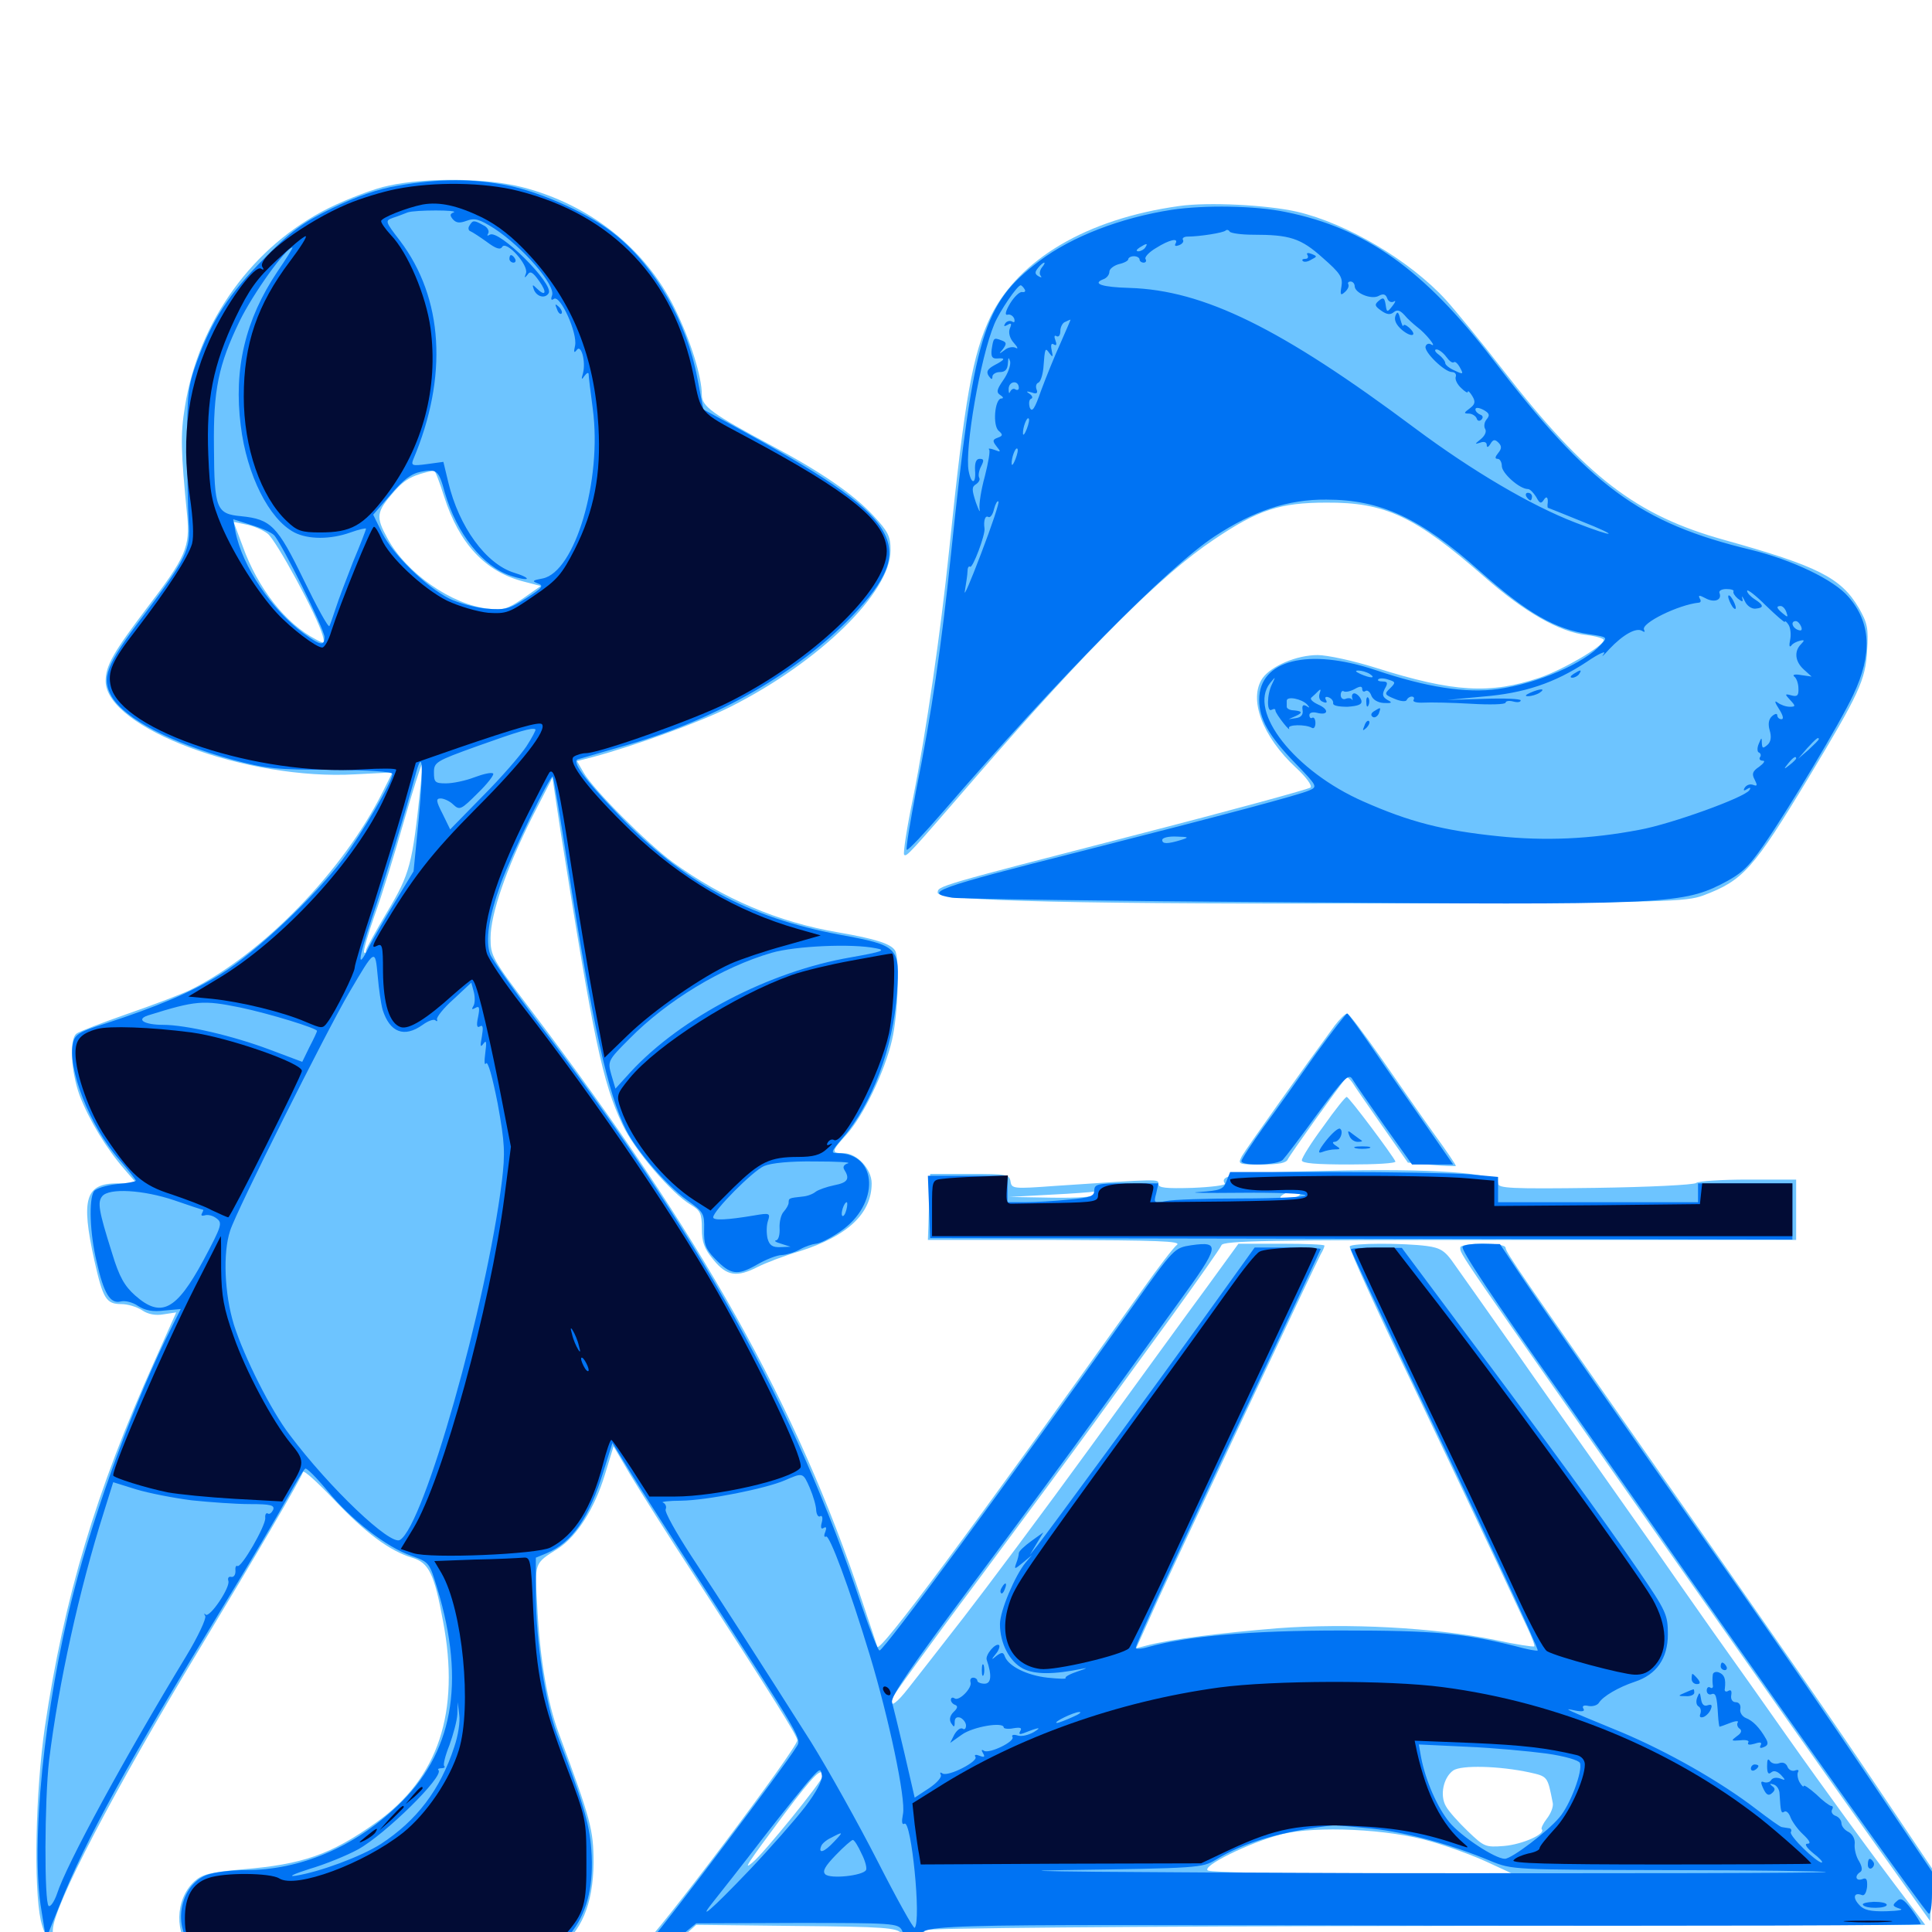 <svg xmlns="http://www.w3.org/2000/svg" viewBox="0 -1000 1000 1000">
	<path fill="#6dc4ff" d="M201.172 -903.906C194.141 -902.539 180.273 -897.266 170.312 -892.383C131.055 -872.852 102.734 -833.984 95.703 -789.453C93.359 -775.195 93.555 -766.797 96.875 -733.203C98.438 -716.797 96.094 -711.523 76.367 -685.742C58.594 -662.305 54.688 -655.469 54.688 -647.461C54.688 -623.242 127.93 -595.898 183.984 -599.219L203.125 -600.195L198.047 -590.039C177.539 -549.023 135.938 -506.25 98.633 -487.695C94.336 -485.547 79.883 -480.078 66.406 -475.391C52.93 -470.703 40.82 -466.016 39.648 -465.039C35.742 -462.109 36.719 -445.508 41.211 -433.008C46.094 -420.312 55.078 -405.469 64.453 -394.727L70.703 -387.5H60.938C44.141 -387.5 41.797 -379.492 48.828 -347.656C53.32 -327.734 54.883 -325 62.891 -325C66.016 -325 70.703 -323.633 73.438 -321.875C76.562 -319.727 80.469 -318.945 84.766 -319.727L91.211 -320.703L79.883 -295.312C49.609 -227.93 33.203 -173.242 23.242 -106.25C18.359 -72.656 17.383 -23.438 21.094 -6.055C23.633 4.492 27.344 7.617 27.344 -0.977C27.344 -12.695 58.984 -73.242 103.125 -146.289C131.445 -193.164 155.664 -234.375 156.836 -238.086C157.227 -239.258 164.258 -232.812 172.656 -224.023C188.867 -206.836 201.562 -197.266 213.281 -193.75C221.875 -191.211 224.805 -185.547 229.297 -160.938C238.281 -113.867 226.953 -79.688 194.922 -56.836C171.289 -40.039 156.641 -34.961 125.391 -32.422C108.398 -30.859 104.688 -29.883 100.586 -26.172C90.43 -16.797 90.234 1.367 99.805 10.156C103.711 13.672 108.789 13.867 192.188 13.867H280.469L288.477 8.594C300.781 0.391 307.031 -14.453 307.227 -35.742C307.227 -52.93 305.859 -58.008 289.062 -103.32C283.398 -118.75 279.492 -140.82 278.125 -167.773C276.758 -191.602 276.172 -190.43 289.062 -198.633C298.633 -204.883 307.812 -219.336 313.086 -236.719L317.578 -251.367L325.977 -237.109C330.664 -229.297 345.898 -205.078 359.961 -183.594C399.609 -122.266 412.695 -101.562 412.695 -99.219C412.695 -95.117 339.844 1.758 331.25 8.789C321.875 16.602 313.672 16.406 664.062 16.602L1000 16.992V11.914V7.031H738.086C500 7.031 476.172 6.836 477.344 3.906C477.93 2.148 478.516 0 478.516 -0.977C478.516 -1.953 582.617 -2.93 737.5 -3.125L996.484 -3.711L987.109 -16.211C971.094 -37.109 943.75 -74.609 924.219 -102.344C914.062 -116.797 897.266 -140.625 886.914 -155.078C876.758 -169.531 862.5 -189.844 855.469 -200C848.242 -210.156 834.766 -229.492 825.195 -242.969C815.625 -256.445 796.68 -283.203 783.203 -302.539C769.531 -321.875 755.859 -341.406 752.734 -345.703C748.047 -352.539 745.703 -354.102 738.477 -355.078C726.562 -356.641 699.609 -356.641 698.633 -354.883C698.047 -353.906 712.5 -322.07 730.859 -283.984C749.023 -245.898 768.75 -204.102 774.805 -191.211C780.859 -178.32 787.695 -163.477 790.234 -158.203C792.773 -152.93 794.531 -148.242 794.141 -147.852C793.75 -147.461 784.57 -148.828 773.828 -151.172C742.188 -157.617 697.852 -159.961 661.328 -157.227C632.422 -154.883 605.859 -151.562 593.359 -148.242L588.086 -146.875L599.414 -172.07C611.914 -199.414 680.664 -345.312 683.594 -350.781C684.766 -352.734 685.547 -354.688 685.547 -355.273C685.547 -355.859 675.586 -356.25 663.281 -356.25H641.016L624.414 -333.398C615.039 -320.703 588.086 -283.594 564.258 -250.781C540.43 -217.969 510.938 -178.516 498.828 -162.891C486.719 -147.266 473.828 -130.859 470.312 -126.367C464.062 -118.359 460.938 -116.211 460.938 -119.727C460.938 -120.508 480.859 -148.242 505.469 -181.055C529.883 -213.867 557.422 -251.172 566.602 -263.867C575.781 -276.562 594.141 -301.758 607.227 -319.727C620.312 -337.891 631.641 -353.906 632.227 -355.469C633.008 -357.812 655.469 -358.203 781.445 -358.203H929.688V-373.828V-389.453H904.688C891.016 -389.453 878.906 -388.672 877.93 -387.695C876.758 -386.719 853.32 -385.547 825.586 -385.156C781.445 -384.57 775.391 -384.961 775.391 -387.5C775.391 -392.969 741.602 -395.312 685.547 -393.945C638.477 -392.969 631.055 -391.992 633.984 -387.305C634.375 -386.523 626.953 -385.547 617.188 -385.156C603.516 -384.766 599.609 -385.156 599.609 -387.109C599.609 -389.844 600.977 -389.844 545.508 -386.133C524.414 -384.57 523.633 -384.766 523.047 -388.477C522.461 -392.188 520.898 -392.383 501.953 -392.383H481.445L480.859 -375.391L480.273 -358.203H546.289C598.633 -358.008 611.719 -357.617 609.18 -355.664C607.422 -354.297 599.609 -344.141 591.602 -332.812C502.148 -207.227 455.273 -144.141 454.102 -147.656C453.711 -149.023 450 -159.961 446.094 -171.68C412.695 -272.266 362.891 -361.133 275 -476.953C254.688 -503.711 253.906 -505.273 253.906 -514.453C253.906 -526.953 262.109 -550.391 275.391 -576.953L285.938 -597.461L290.234 -569.141C307.227 -461.914 311.914 -439.453 322.266 -417.773C328.516 -404.492 347.656 -382.227 357.617 -376.367C362.5 -373.438 363.281 -371.875 363.281 -364.062C363.281 -357.031 364.453 -353.711 369.336 -347.852C376.172 -339.453 381.445 -338.672 392.383 -344.336C396.289 -346.289 405.859 -350 413.867 -352.344C438.672 -360.156 451.172 -371.875 451.172 -387.5C451.172 -394.922 443.555 -403.125 436.523 -403.125C430.078 -403.125 430.273 -404.102 438.281 -412.891C446.875 -422.461 458.008 -445.508 461.719 -461.719C464.844 -475 465.82 -503.906 463.281 -508.008C461.133 -511.523 453.125 -514.062 433.984 -517.383C402.734 -522.656 374.023 -534.961 348.242 -553.711C335.156 -563.281 307.227 -591.211 302.148 -600L298.633 -606.055L307.031 -608.203C328.125 -613.867 362.305 -626.172 378.125 -634.18C424.219 -657.422 460.938 -693.359 460.938 -715.039C460.938 -722.461 459.766 -724.805 451.953 -733.203C441.602 -744.336 424.805 -755.859 399.414 -769.336C368.75 -785.742 363.281 -789.648 363.281 -795.508C363.281 -805.078 357.422 -823.828 349.219 -840.43C334.18 -871.289 305.273 -894.141 270.312 -903.125C252.344 -907.812 220.508 -908.203 201.172 -903.906ZM229.883 -742.969C237.695 -718.555 251.172 -704.102 270.898 -699.023L279.883 -696.68L270.703 -690.234C262.695 -684.766 260.156 -683.984 252.734 -684.961C233.789 -686.914 210.156 -703.516 200.586 -721.289C194.336 -732.617 194.727 -734.961 204.102 -745.703C209.766 -752.148 214.062 -754.297 224.609 -756.445C225.195 -756.641 227.539 -750.391 229.883 -742.969ZM138.477 -723.828C142.773 -720.703 164.258 -681.25 166.992 -671.094C168.164 -666.797 167.969 -666.602 163.672 -668.945C147.852 -677.148 133.398 -695.508 125.586 -717.383L120.898 -729.883L127.344 -728.516C130.859 -727.93 135.938 -725.781 138.477 -723.828ZM217.578 -592.188C213.477 -552.539 212.109 -547.656 200.586 -528.32C194.531 -518.164 189.453 -508.984 189.453 -508.008C189.453 -506.836 189.062 -506.445 188.477 -507.031C187.891 -507.617 190.43 -516.406 193.945 -526.367C197.656 -536.523 204.297 -558.203 208.984 -574.609C213.672 -590.82 217.969 -604.297 218.359 -604.297C218.555 -604.297 218.359 -598.828 217.578 -592.188ZM566.406 -381.641C566.406 -380.469 558.008 -379.883 544.531 -380.078L522.461 -380.469L543.945 -381.641C555.859 -382.227 565.625 -383.008 566.016 -383.203C566.211 -383.398 566.406 -382.812 566.406 -381.641ZM672.852 -381.641C672.266 -380.664 669.336 -379.688 666.406 -379.688C662.305 -379.688 661.719 -380.078 664.062 -381.641C667.969 -384.18 674.414 -384.18 672.852 -381.641ZM878.711 -380.859C880.469 -382.422 876.367 -382.617 826.758 -382.031C791.016 -381.641 775.391 -380.859 775.391 -379.492C775.391 -377.93 789.844 -377.734 826.758 -378.711C854.883 -379.492 878.32 -380.469 878.711 -380.859ZM635.352 -380.273C641.992 -380.664 636.133 -380.859 622.07 -380.859C608.203 -380.859 602.734 -380.664 609.961 -380.273C617.188 -379.883 628.711 -379.883 635.352 -380.273ZM791.602 -82.617C801.172 -80.469 800.977 -80.664 803.711 -66.797C804.102 -64.844 802.734 -61.328 800.586 -58.594C798.633 -56.055 797.461 -53.516 798.047 -53.125C800.195 -50.781 787.891 -45.312 778.516 -44.531C768.75 -43.75 768.164 -44.141 759.766 -52.148C754.883 -56.836 749.805 -62.5 748.438 -65.039C745.117 -70.703 747.07 -79.883 752.148 -83.594C756.445 -86.523 776.172 -85.938 791.602 -82.617ZM425.781 -80.664C425.781 -78.32 395.117 -40.43 389.453 -35.938C384.375 -31.641 386.523 -34.961 405.859 -60.938C421.289 -81.445 425.781 -85.938 425.781 -80.664ZM740.625 -46.875C750.195 -44.141 763.281 -39.258 769.922 -36.133L782.227 -30.469L705.078 -30.273C662.695 -30.273 626.758 -30.859 625.195 -31.836C621.68 -33.984 646.68 -46.289 663.281 -50.586C681.25 -55.078 718.945 -53.32 740.625 -46.875ZM466.406 0.586C467.578 2.344 468.75 4.492 468.75 5.469C468.75 6.25 441.797 7.031 408.789 7.031L348.633 6.836L354.492 1.562L360.352 -3.711L412.109 -3.125C457.617 -2.734 464.258 -2.148 466.406 0.586ZM610.352 -893.359C562.5 -886.719 527.344 -865.82 512.695 -836.133C503.32 -816.406 499.414 -794.336 491.211 -714.648C486.914 -673.047 479.297 -620.508 472.656 -587.305C469.336 -571.484 467.383 -558.203 467.969 -557.617C469.141 -556.25 470.508 -557.812 505.664 -598.438C563.281 -664.844 601.367 -702.734 628.32 -720.703C651.172 -736.133 662.5 -739.844 686.523 -739.844C716.992 -740.039 732.422 -732.812 768.359 -701.367C789.258 -683.008 807.227 -672.852 821.289 -671.289C826.172 -670.703 830.078 -669.531 830.078 -668.75C830.078 -665.625 808.984 -653.32 796.875 -649.219C771.289 -640.625 752.539 -641.602 712.305 -654.297C700.586 -658.008 686.914 -660.938 682.031 -660.938C671.094 -660.938 658.008 -655.273 653.516 -649.023C646.094 -638.281 653.32 -618.75 670.898 -602.539C675.977 -597.852 679.297 -593.359 678.32 -592.383C677.539 -591.602 637.695 -580.664 589.844 -568.359C484.57 -541.211 485.352 -541.406 485.352 -537.891C485.352 -533.594 561.133 -531.836 730.469 -532.422C862.5 -533.008 872.656 -533.203 881.641 -536.523C902.344 -544.336 907.422 -550 936.328 -597.852C962.305 -641.016 965.625 -648.047 966.406 -663.281C967.188 -674.805 966.602 -677.539 962.109 -685.352C952.93 -700.977 940.82 -707.031 892.578 -720.508C846.875 -733.203 821.094 -752.93 777.734 -808.789C766.992 -822.656 753.711 -838.867 748.438 -844.727C729.883 -865.039 697.266 -884.375 671.289 -890.43C655.664 -893.945 625.391 -895.508 610.352 -893.359ZM690.82 -469.141C676.172 -449.219 644.727 -405.078 642.773 -401.562C640.625 -397.266 640.82 -397.266 653.125 -397.266C662.109 -397.266 665.82 -398.047 666.602 -400C667.578 -402.148 693.359 -438.281 696.875 -442.188C697.266 -442.773 698.633 -441.602 700 -439.648C701.172 -437.695 708.203 -427.539 715.43 -417.188L728.711 -398.242L740.82 -397.07C747.461 -396.484 753.125 -396.289 753.516 -396.484C753.906 -396.68 748.438 -404.688 741.602 -414.062C734.766 -423.633 722.461 -441.406 714.062 -453.516C705.664 -465.43 698.242 -475.391 697.266 -475.391C696.289 -475.391 693.359 -472.461 690.82 -469.141ZM684.961 -416.992C678.711 -408.594 673.828 -400.781 673.828 -399.414C673.828 -397.852 681.25 -397.266 698.438 -397.266C711.914 -397.266 722.656 -397.852 722.266 -398.828C720.898 -401.953 698.242 -432.227 697.07 -432.227C696.484 -432.422 691.016 -425.586 684.961 -416.992ZM755.859 -354.297C755.859 -350.586 751.367 -357.227 874.023 -182.422C906.055 -136.719 947.266 -78.32 965.625 -52.539L999.023 -5.664L999.609 -19.141L1000.195 -32.617L973.828 -71.875C948.828 -109.18 930.664 -135.352 858.594 -238.477C787.891 -339.453 779.297 -351.953 779.297 -354.102C779.297 -355.469 774.805 -356.25 767.578 -356.25C760.938 -356.25 755.859 -355.469 755.859 -354.297Z"/>
	<path fill="#0073f3" d="M206.055 -903.906C195.508 -902.148 184.375 -898.242 171.875 -892.188C156.25 -884.57 150.586 -880.273 136.719 -866.211C118.359 -847.656 109.766 -834.375 101.953 -812.891C97.266 -800 96.875 -796.094 96.875 -770.312C96.875 -754.688 97.266 -736.719 97.656 -730.273C98.828 -715.43 96.68 -711.133 74.023 -681.055C54.883 -655.859 52.344 -649.023 57.812 -639.453C64.648 -627.93 88.281 -615.625 120.117 -606.836C137.5 -602.148 143.164 -601.562 171.289 -601.562C191.211 -601.367 203.125 -600.586 203.125 -599.414C203.125 -595.508 187.5 -568.75 177.148 -554.883C162.891 -535.938 132.617 -507.227 114.453 -495.898C99.414 -486.523 81.25 -478.906 54.297 -470.117C41.602 -466.211 38.867 -464.648 37.891 -460.547C34.57 -447.461 46.484 -416.992 61.719 -399.805C66.406 -394.336 70.312 -389.453 70.312 -388.867C70.312 -388.477 65.82 -387.5 60.352 -387.109C54.883 -386.523 49.609 -384.766 48.633 -383.398C45.898 -379.102 46.484 -361.719 50 -347.07C53.711 -330.469 57.031 -325 62.5 -326.367C64.648 -326.953 68.75 -325.977 71.484 -324.023C75.195 -321.68 79.102 -320.898 85.156 -321.68L93.555 -322.461L89.062 -313.477C70.508 -276.953 49.219 -218.945 38.086 -175.781C22.852 -116.602 15.625 -44.727 21.484 -10.938L23.828 3.516L31.25 -14.844C44.531 -48.047 66.211 -87.695 115.625 -168.75C129.102 -190.82 143.75 -215.625 148.242 -223.828C152.93 -232.227 157.227 -239.453 158.008 -239.844C158.594 -240.43 163.867 -235.156 169.531 -228.32C181.641 -213.477 200 -199.219 212.891 -194.727C222.266 -191.406 222.266 -191.211 226.367 -177.734C241.211 -128.711 234.375 -92.188 205.469 -65.039C183.008 -43.75 155.273 -32.031 127.148 -32.031C119.336 -32.031 110.156 -30.859 106.445 -29.297C93.555 -23.828 89.453 -4.297 98.828 6.836L103.906 12.891H191.602C289.844 12.891 286.523 13.281 296.68 -0.977C304.297 -11.328 307.422 -25.391 306.055 -42.773C305.078 -56.25 301.562 -67.773 288.281 -102.539C282.227 -118.75 277.344 -150.781 277.344 -175.195V-193.75L283.008 -196.094C296.094 -201.562 305.078 -214.453 312.5 -238.867L316.992 -253.125L325 -240.039C329.297 -232.812 343.945 -210.156 357.227 -189.453C417.773 -95.703 415.039 -100.391 411.914 -95.312C406.641 -86.523 345.703 -5.664 336.523 4.688L327.539 14.844H663.867C999.023 14.844 1000 14.844 1000 10.938C1000 7.031 999.219 7.031 738.281 7.422C494.922 8.008 476.562 7.812 476.562 4.688C476.562 -4.492 461.719 -3.906 736.328 -3.32C878.125 -3.125 994.141 -3.32 994.141 -4.102C994.141 -4.688 991.992 -8.203 989.258 -11.914C985.156 -17.188 983.789 -17.969 981.641 -15.82C979.297 -13.867 979.688 -13.281 983.203 -12.109C985.742 -11.523 983.008 -10.938 976.367 -10.742C968.164 -10.547 964.648 -11.328 962.305 -14.062C958.789 -17.773 959.57 -20.703 963.672 -19.141C965.039 -18.555 966.016 -20.312 966.406 -23.438C966.602 -27.344 966.016 -28.32 963.867 -27.344C960.547 -26.172 959.766 -29.102 962.891 -31.055C964.062 -31.836 963.867 -33.789 962.305 -36.523C960.742 -38.867 959.766 -42.773 959.961 -45.312C960.352 -47.852 958.984 -50.586 956.836 -51.758C954.688 -52.734 953.125 -54.883 953.125 -56.25C953.125 -57.812 951.758 -59.57 950 -60.156C948.438 -60.742 947.656 -62.109 948.242 -63.281C948.828 -64.258 948.828 -65.234 947.852 -65.234C947.07 -65.234 943.359 -67.969 940.039 -71.289C936.523 -74.414 933.594 -76.367 933.594 -75.586C933.594 -74.805 932.617 -75.586 931.445 -77.539C930.469 -79.297 930.078 -81.836 930.664 -82.812C931.25 -83.789 930.664 -84.18 929.102 -83.594C927.539 -83.008 925.781 -83.984 925.195 -85.547C924.414 -87.5 922.656 -88.086 920.703 -87.305C918.945 -86.719 916.797 -87.305 916.016 -88.672C915.039 -90.039 914.648 -89.062 914.648 -85.938C914.648 -82.422 915.234 -81.25 916.797 -82.617C918.164 -83.789 919.922 -83.203 921.875 -81.25C924.414 -78.516 924.219 -78.32 921.289 -79.492C919.531 -80.078 917.578 -79.883 916.797 -78.711C916.211 -77.539 914.453 -77.148 913.086 -77.539C911.328 -78.32 911.133 -77.539 912.695 -74.219C914.258 -70.898 915.43 -70.312 917.188 -71.875C918.945 -73.438 918.945 -74.414 917.188 -75.586C915.82 -76.758 916.016 -76.953 917.969 -76.367C919.531 -75.977 921.094 -73.828 921.094 -71.484C921.68 -62.109 921.875 -61.133 923.633 -62.305C924.609 -62.891 925.977 -61.523 926.758 -59.375C927.539 -57.227 930.469 -53.125 933.203 -50.586C936.719 -47.266 937.5 -45.703 935.547 -45.703C933.789 -45.703 934.961 -43.75 938.477 -40.82C941.797 -38.281 943.75 -36.133 942.969 -35.938C940.234 -35.938 925.781 -50 926.953 -51.758C927.539 -52.734 926.953 -53.711 925.977 -53.711C924.805 -53.906 923.242 -54.102 922.266 -54.297C921.484 -54.297 915.625 -58.594 909.18 -63.477C890.43 -77.93 863.086 -93.359 839.453 -103.32C809.57 -115.625 808.203 -116.211 815.234 -114.648C819.141 -113.867 820.508 -114.258 819.531 -115.625C818.75 -116.992 819.727 -117.578 822.266 -116.992C824.414 -116.602 826.758 -117.383 827.539 -118.555C829.688 -122.07 837.891 -126.758 846.094 -129.492C857.422 -133.203 863.281 -141.602 863.281 -154.102C863.281 -164.258 862.5 -166.016 847.656 -187.695C828.906 -215.039 801.562 -252.539 757.812 -310.938L725.586 -354.102H712.5C705.078 -354.297 699.219 -353.906 699.219 -353.32C699.219 -352.734 712.109 -325.195 727.734 -292.188C768.555 -206.836 796.68 -146.289 795.898 -145.703C795.703 -145.312 790.234 -146.289 783.984 -148.047C757.031 -154.688 742.773 -156.055 694.336 -156.055C647.07 -156.055 614.258 -153.125 594.141 -147.461C590.82 -146.484 587.891 -146.289 587.891 -147.07C587.891 -149.219 608.789 -194.727 647.266 -275.977C667.188 -318.164 683.594 -353.125 683.594 -353.516C683.594 -353.906 675.977 -354.297 666.602 -354.297H649.414L625.977 -321.68C597.852 -282.422 542.383 -206.836 536.914 -200L533.008 -195.117L536.523 -200.977L540.039 -206.836L533.789 -202.344C530.273 -199.805 527.344 -197.07 527.344 -196.094C527.344 -195.117 526.758 -192.773 525.977 -190.82C524.805 -187.5 525.195 -187.695 529.492 -191.211L534.18 -195.117L530.859 -191.211C525.391 -184.57 517.578 -166.211 517.578 -159.375C517.578 -149.414 522.461 -140.039 529.492 -136.328C535.742 -133.203 545.312 -133.203 560.547 -136.328C563.281 -136.914 562.109 -136.328 558.008 -134.961C553.906 -133.594 550.977 -132.031 551.562 -131.445C552.148 -130.859 547.852 -131.055 542.188 -131.641C531.641 -132.812 522.07 -137.5 520.117 -142.578C519.336 -144.922 518.555 -144.922 515.82 -142.969C513.086 -140.625 512.891 -140.82 515.43 -143.945C516.992 -145.703 517.578 -147.852 517.188 -148.438C515.43 -150 509.766 -143.359 510.742 -140.82C513.477 -132.812 513.086 -128.516 509.57 -128.516C507.617 -128.516 505.859 -129.297 505.859 -130.078C505.859 -130.859 504.883 -131.641 503.711 -131.641C502.539 -131.641 501.953 -130.664 502.344 -129.297C503.32 -126.367 496.484 -119.336 494.141 -120.898C492.969 -121.68 492.188 -121.289 492.188 -120.117C492.188 -119.141 493.164 -117.969 494.336 -117.578C495.898 -116.992 495.703 -115.82 493.555 -113.867C491.602 -111.914 491.211 -109.766 492.383 -108.008C493.75 -105.859 494.141 -105.859 494.141 -108.594C494.141 -110.742 495.117 -111.523 497.07 -110.938C498.633 -110.156 500 -108.398 500 -106.836C500 -105.273 499.219 -104.492 498.242 -105.273C497.07 -105.859 495.312 -104.492 493.945 -102.148L491.797 -97.852L497.852 -102.148C503.516 -106.25 519.531 -108.984 519.531 -105.859C519.531 -105.273 521.875 -104.883 524.609 -105.469C528.125 -106.055 529.102 -105.664 528.125 -104.102C527.148 -102.344 527.734 -102.148 529.883 -102.93C537.695 -106.055 539.648 -106.25 535.156 -103.516C532.422 -101.953 528.711 -100.977 526.562 -101.758C524.609 -102.344 523.438 -101.953 524.023 -100.977C525.586 -98.633 512.109 -92.188 509.375 -93.75C508.008 -94.727 507.812 -94.141 508.789 -92.578C509.961 -90.625 509.57 -90.234 507.031 -91.211C505.078 -91.992 504.102 -91.797 504.883 -90.625C506.445 -88.281 490.82 -80.273 487.891 -82.031C486.719 -82.812 486.328 -82.617 486.914 -81.445C487.695 -80.273 484.961 -77.148 480.859 -74.414L473.438 -69.531L468.164 -92.383C465.234 -104.883 462.305 -116.797 461.719 -118.945C460.938 -121.875 471.875 -137.695 503.32 -179.883C526.758 -211.328 556.25 -251.367 568.75 -268.75C581.445 -286.328 600.195 -312.305 610.547 -326.562C631.25 -355.078 631.836 -357.617 616.602 -355.469C607.812 -354.102 607.617 -353.906 586.719 -324.414C517.773 -227.539 458.398 -146.875 455.273 -145.703C454.492 -145.508 450.391 -156.055 445.898 -169.141C411.719 -271.68 361.328 -362.305 276.953 -472.852C265.43 -488.281 254.883 -503.125 253.711 -506.055C251.172 -513.086 252.93 -525.195 259.18 -542.578C264.648 -557.617 284.961 -599.414 286.133 -598.047C286.523 -597.656 290.039 -576.758 293.945 -551.562C306.641 -470.117 314.648 -433.594 324.219 -414.844C329.688 -404.102 345.117 -386.328 355.469 -378.906C364.258 -372.656 364.648 -371.875 364.453 -363.477C364.258 -356.055 365.234 -353.516 369.922 -348.633C378.125 -340.039 381.641 -339.648 391.602 -345.312C396.289 -348.047 402.148 -350.391 404.688 -350.391C407.227 -350.586 411.328 -351.758 414.062 -353.32C416.797 -354.883 420.508 -356.055 422.266 -356.25C424.023 -356.25 429.688 -358.984 434.766 -362.5C455.469 -376.367 454.688 -403.125 433.398 -403.125C429.883 -403.125 430.078 -403.906 436.133 -410.938C451.562 -428.906 462.305 -457.812 464.258 -485.938C465.82 -509.961 465.234 -510.547 434.57 -516.211C387.305 -525 353.516 -543.359 320.117 -578.32C301.758 -597.461 295.703 -606.055 299.219 -607.031C300.586 -607.422 312.695 -610.938 326.172 -614.844C371.68 -628.125 413.477 -652.344 441.016 -681.055C476.172 -717.969 467.578 -731.641 379.492 -779.688L364.062 -788.086L360.938 -804.297C355.469 -833.203 339.453 -861.523 318.75 -878.32C306.055 -888.867 281.055 -900.195 263.281 -903.906C245.117 -907.617 227.148 -907.617 206.055 -903.906ZM234.766 -890.039C232.812 -889.258 232.812 -888.477 234.375 -886.523C236.133 -884.57 237.891 -884.375 241.602 -885.742C245.703 -887.305 248.242 -886.523 255.664 -881.836C270.703 -872.07 287.695 -852.344 285.742 -847.07C284.961 -844.922 285.352 -844.336 286.719 -845.312C290.039 -847.461 299.023 -827.539 297.656 -821.094C296.875 -817.773 297.07 -816.992 298.438 -818.75C300.781 -822.266 303.32 -812.891 301.758 -806.836C300.781 -803.516 300.977 -803.125 302.539 -805.469C303.711 -807.031 304.688 -807.422 304.688 -806.25C304.688 -805.078 305.664 -797.07 306.836 -788.281C311.719 -751.562 297.656 -703.906 280.859 -700.586C275.586 -699.609 275.195 -699.219 278.32 -698.047C281.641 -696.875 280.859 -695.703 272.461 -690.43C263.672 -684.766 261.523 -684.18 251.758 -684.961C245.898 -685.547 237.109 -687.891 232.422 -690.234C220.508 -696.289 203.516 -712.891 197.852 -724.023L193.164 -733.594L202.148 -743.945C208.789 -751.758 212.891 -754.883 217.969 -755.859C226.172 -757.422 227.148 -756.445 230.273 -744.922C236.523 -723.633 249.805 -706.836 264.453 -701.953C268.555 -700.586 272.07 -700 272.656 -700.391C273.047 -700.977 270.117 -702.344 266.211 -703.516C251.562 -708.008 237.5 -727.344 232.031 -750.391L229.492 -760.938L220.898 -759.766C213.477 -758.789 212.695 -758.984 213.867 -762.109C232.031 -805.078 229.492 -845.703 207.031 -875.391C199.219 -885.547 199.219 -885.742 203.516 -887.305C206.055 -888.086 209.375 -889.453 210.938 -890.039C214.648 -891.406 238.281 -891.406 234.766 -890.039ZM143.555 -859.375C126.953 -834.57 120.898 -809.18 124.609 -779.688C127.734 -754.102 139.258 -731.25 152.344 -724.414C159.57 -720.703 171.094 -720.703 181.445 -724.414C185.742 -725.977 189.453 -726.758 189.453 -726.367C189.453 -725.781 186.523 -718.164 182.812 -709.375C179.297 -700.391 175.195 -689.648 173.828 -685.352C172.461 -681.055 170.898 -676.758 170.508 -675.977C169.922 -675 164.062 -685.742 157.227 -699.805C143.555 -727.93 140.234 -731.25 124.805 -732.812C111.914 -733.984 110.938 -736.719 110.742 -768.359C110.352 -798.242 113.086 -811.133 124.023 -833.789C130.859 -847.852 148.047 -871.875 151.367 -871.875C151.758 -871.875 148.242 -866.211 143.555 -859.375ZM141.797 -723.047C145.703 -719.141 167.969 -674.023 167.969 -670.312C167.969 -665.43 165.82 -665.82 157.031 -672.266C140.625 -684.375 125.391 -706.836 121.875 -724.805L120.703 -731.25L129.883 -728.32C135.156 -726.758 140.43 -724.414 141.797 -723.047ZM272.461 -613.672C269.336 -608.984 259.375 -597.461 250 -588.086L233.008 -570.703L229.102 -578.711C225.586 -585.547 225.586 -586.719 228.125 -586.719C229.688 -586.719 232.812 -585.352 234.57 -583.594C237.891 -580.469 238.672 -580.859 247.266 -589.453C252.344 -594.336 255.859 -599.023 255.273 -599.609C254.492 -600.391 250.195 -599.414 245.508 -597.656C241.016 -595.898 234.375 -594.531 230.859 -594.531C225.195 -594.531 224.609 -595.117 224.609 -600.195C224.609 -605.469 225.586 -606.055 246.68 -613.672C268.555 -621.484 275.586 -623.633 277.148 -622.461C277.539 -622.266 275.391 -618.164 272.461 -613.672ZM216.797 -576.758L214.062 -549.023L204.492 -533.203C199.219 -524.609 193.164 -514.062 191.016 -509.961C184.766 -497.266 185.156 -502.93 192.383 -524.414C199.219 -544.727 210.547 -582.031 214.844 -598.242C218.75 -613.086 219.336 -605.273 216.797 -576.758ZM453.32 -509.18C458.789 -508.203 457.031 -507.422 440.43 -504.492C398.242 -497.266 352.539 -473.438 326.367 -445.117L318.555 -436.523L316.406 -443.75C314.453 -450.781 314.648 -451.172 325.781 -462.305C345.117 -482.031 373.828 -499.414 399.414 -506.836C411.523 -510.352 441.016 -511.719 453.32 -509.18ZM198.047 -477.344C201.758 -465.625 209.18 -462.695 218.75 -469.531C221.68 -471.68 224.609 -472.656 225.391 -471.875C226.172 -471.094 226.562 -471.484 226.172 -472.461C225.977 -473.633 229.688 -478.32 234.766 -482.812L243.945 -491.406L245.312 -486.328C245.898 -483.789 245.898 -480.469 244.922 -479.102C243.945 -477.539 244.336 -477.344 246.094 -478.32C248.047 -479.492 248.438 -478.516 247.461 -473.633C246.484 -469.141 246.875 -467.773 248.438 -468.75C250 -469.727 250.195 -468.164 249.414 -463.477C248.438 -458.398 248.633 -457.617 250.195 -459.766C251.758 -461.914 251.953 -460.742 251.172 -454.883C250.586 -450.586 250.781 -448.242 251.562 -449.609C252.539 -450.977 254.883 -442.578 257.617 -428.711C261.328 -408.203 261.523 -403.32 259.766 -388.477C251.758 -324.609 219.531 -210.547 207.031 -202.93C202.148 -199.805 170.703 -229.688 150 -257.227C140.234 -269.922 126.367 -297.656 121.094 -314.258C116.211 -330.078 115.234 -351.367 119.141 -363.086C122.461 -373.438 168.945 -466.211 180.664 -486.133C194.336 -509.375 194.141 -509.18 195.508 -494.727C196.094 -487.891 197.266 -480.078 198.047 -477.344ZM124.414 -478.516C140.039 -475.195 164.062 -467.773 164.062 -466.406C164.062 -465.82 162.305 -462.109 160.156 -458.008L156.445 -450.391L139.258 -456.836C120.508 -463.867 96.289 -469.531 84.57 -469.531C74.805 -469.531 70.117 -472.266 76.562 -474.414C101.562 -482.227 105.078 -482.422 124.414 -478.516ZM438.867 -397.852C436.914 -397.266 436.133 -396.094 436.914 -394.727C440.039 -389.844 438.867 -387.891 431.836 -386.523C427.93 -385.742 423.633 -384.18 422.266 -383.203C420.898 -382.031 417.969 -380.859 415.43 -380.664C408.398 -379.883 408.203 -379.883 408.203 -377.539C408.203 -376.367 407.031 -374.414 405.664 -372.852C404.297 -371.484 403.32 -367.578 403.516 -364.258C403.711 -360.938 402.93 -358.203 401.758 -358.008C400.391 -357.812 401.562 -357.031 404.297 -356.25L409.18 -354.688L403.906 -354.492C399.805 -354.297 398.242 -355.469 397.266 -358.984C396.68 -361.719 396.68 -365.625 397.461 -367.969C398.828 -372.07 398.438 -372.266 390.43 -370.898C376.562 -368.555 369.141 -368.164 369.141 -369.922C369.141 -373.242 389.648 -393.945 395.508 -396.484C399.219 -398.047 408.984 -399.023 421.875 -398.828C433.203 -398.828 440.82 -398.438 438.867 -397.852ZM90.234 -378.711C98.047 -375.977 104.688 -373.828 105.078 -373.828C105.469 -373.828 105.078 -373.047 104.492 -371.875C103.906 -370.898 104.492 -370.508 105.859 -370.898C107.422 -371.484 110.156 -370.898 112.109 -369.336C115.234 -366.992 114.844 -365.625 105.273 -347.656C91.211 -321.68 83.398 -317.578 69.922 -329.492C64.453 -334.375 61.719 -339.062 58.008 -351.367C50.977 -373.633 50.391 -377.734 52.93 -380.859C56.445 -385.156 74.023 -384.18 90.234 -378.711ZM438.086 -373.828C437.5 -371.484 436.523 -370.117 435.938 -370.703C434.961 -371.875 436.914 -377.734 438.281 -377.734C438.672 -377.734 438.672 -375.977 438.086 -373.828ZM419.141 -229.883C420.898 -225.781 422.461 -220.508 422.461 -218.164C422.656 -216.016 423.633 -214.453 424.609 -215.234C425.586 -215.82 425.977 -214.258 425.391 -212.109C424.609 -209.375 425 -208.203 426.367 -209.18C427.734 -209.961 427.93 -209.18 427.148 -207.031C426.367 -205.273 426.562 -204.102 427.539 -204.688C429.297 -205.859 439.453 -178.711 450.195 -143.359C460.156 -110.352 468.945 -68.75 467.383 -61.133C466.602 -57.031 466.797 -55.273 468.164 -56.055C471.68 -58.203 476.953 -5.664 473.438 -2.148C472.852 -1.562 464.258 -16.992 454.297 -36.523C444.336 -56.055 428.711 -83.984 419.727 -98.438C394.336 -138.477 373.242 -171.289 357.617 -194.922C350 -206.641 343.945 -217.383 344.531 -218.75C345.117 -220.117 344.531 -221.68 343.164 -222.266C341.797 -222.656 346.094 -223.242 352.539 -223.242C366.016 -223.438 396.289 -229.492 406.25 -233.789C415.625 -237.891 415.625 -237.891 419.141 -229.883ZM99.219 -223.438C108.594 -222.461 122.07 -221.484 129.297 -221.484C140.234 -221.484 142.188 -220.898 141.406 -218.555C140.625 -216.992 139.453 -216.016 138.672 -216.602C137.695 -217.188 137.109 -216.016 137.305 -214.258C137.5 -210.156 124.805 -188.086 122.852 -189.453C122.07 -189.844 121.68 -188.672 121.875 -186.719C121.875 -184.961 121.094 -183.594 119.727 -183.789C118.359 -184.18 117.773 -183.203 118.164 -181.836C119.531 -178.711 108.594 -162.5 106.445 -164.258C105.664 -165.234 105.469 -164.844 106.25 -163.477C106.836 -162.305 102.539 -152.93 96.484 -142.969C64.453 -90.234 34.375 -34.961 29.492 -19.727C28.125 -15.82 26.172 -12.891 25.195 -13.477C22.852 -15.039 23.047 -68.359 25.391 -88.672C30.273 -128.516 41.016 -177.148 53.711 -217.188L58.594 -232.812L70.508 -229.102C76.953 -227.148 90.039 -224.609 99.219 -223.438ZM625.586 -147.852C626.758 -148.438 625.781 -148.828 623.047 -148.828C620.312 -148.828 619.336 -148.438 620.703 -147.852C621.875 -147.461 624.219 -147.461 625.586 -147.852ZM668.555 -132.227C671.875 -132.617 669.141 -133.008 662.109 -133.008C655.078 -133.008 652.344 -132.617 655.859 -132.227C659.18 -131.836 665.039 -131.836 668.555 -132.227ZM722.266 -132.227C724.023 -132.812 722.07 -133.203 717.773 -133.008C713.477 -133.008 711.914 -132.617 714.453 -132.227C716.797 -131.836 720.312 -131.836 722.266 -132.227ZM644.141 -130.273C645.898 -130.859 643.945 -131.25 639.648 -131.055C635.352 -131.055 633.789 -130.664 636.328 -130.273C638.672 -129.883 642.188 -129.883 644.141 -130.273ZM743.555 -130.469C744.336 -131.055 743.164 -131.641 741.016 -131.445C738.867 -131.445 738.281 -130.859 739.844 -130.273C741.211 -129.688 742.969 -129.883 743.555 -130.469ZM839.258 -130.469C840.039 -131.055 838.867 -131.641 836.719 -131.445C834.57 -131.445 833.984 -130.859 835.547 -130.273C836.914 -129.688 838.672 -129.883 839.258 -130.469ZM539.648 -128.32C540.82 -128.906 539.844 -129.297 537.109 -129.297C534.375 -129.297 533.398 -128.906 534.766 -128.32C535.938 -127.93 538.281 -127.93 539.648 -128.32ZM625.586 -128.32C626.758 -128.906 625.781 -129.297 623.047 -129.297C620.312 -129.297 619.336 -128.906 620.703 -128.32C621.875 -127.93 624.219 -127.93 625.586 -128.32ZM613.867 -126.367C615.039 -126.953 614.062 -127.344 611.328 -127.344C608.594 -127.344 607.617 -126.953 608.984 -126.367C610.156 -125.977 612.5 -125.977 613.867 -126.367ZM235.156 -95.898C227.93 -73.633 215.625 -57.617 197.07 -45.508C186.914 -39.062 165.43 -31.055 152.93 -29.102C148.828 -28.516 152.148 -30.078 160.156 -32.617C168.164 -34.961 179.688 -39.648 185.352 -42.773C199.219 -50.391 230.078 -80.664 226.953 -83.789C226.367 -84.375 227.148 -84.766 228.516 -84.766C229.883 -84.766 230.664 -85.352 229.883 -85.938C229.297 -86.523 230.469 -91.406 232.617 -96.68C234.57 -102.148 236.523 -109.18 236.719 -112.695L236.914 -118.945L237.695 -112.5C238.281 -108.984 237.109 -101.562 235.156 -95.898ZM573.633 -116.797C574.414 -117.383 573.242 -117.969 571.094 -117.773C568.945 -117.773 568.359 -117.188 569.922 -116.602C571.289 -116.016 573.047 -116.211 573.633 -116.797ZM554.883 -111.133C551.367 -109.57 547.852 -108.203 547.07 -108.203C544.531 -108.398 555.859 -113.867 558.594 -113.867C560.156 -113.867 558.594 -112.695 554.883 -111.133ZM800.391 -92.383C810.156 -91.016 817.188 -88.867 817.773 -87.5C819.336 -83.398 812.695 -65.625 807.031 -59.18C800.977 -51.953 782.422 -37.891 778.906 -37.891C773.828 -37.891 756.055 -49.609 750.195 -56.836C743.945 -64.453 737.891 -78.32 735.547 -90.43L734.375 -97.07L759.18 -95.898C773.047 -95.312 791.602 -93.555 800.391 -92.383ZM416.797 -64.844C411.523 -58.008 398.633 -43.359 387.891 -32.031C368.164 -11.328 359.961 -4.297 369.922 -16.602C372.852 -20.312 384.18 -34.57 394.922 -48.633C405.859 -62.695 416.992 -76.562 419.727 -79.492C424.414 -84.766 424.805 -84.766 425.391 -81.055C425.781 -78.516 422.461 -72.266 416.797 -64.844ZM710.156 -53.516C728.125 -51.562 751.172 -45.312 771.68 -36.719C782.617 -32.227 783.203 -32.227 863.477 -32.031C907.812 -32.031 944.531 -31.445 945.117 -31.055C945.508 -30.469 840.625 -30.273 711.719 -30.469C583.008 -30.859 510.156 -31.445 549.805 -32.031C620.312 -33.008 622.266 -33.203 629.102 -37.305C643.945 -46.484 663.477 -52.148 690.43 -55.273C691.602 -55.273 700.391 -54.492 710.156 -53.516ZM431.641 -46.68C426.758 -41.406 423.438 -40.234 425 -44.336C425.391 -45.703 427.734 -47.656 430.273 -48.828C436.523 -52.148 436.719 -51.953 431.641 -46.68ZM445.898 -40.625C447.852 -36.914 448.828 -33.008 448.242 -32.031C446.484 -29.102 429.688 -27.344 427.148 -29.883C425.586 -31.445 426.953 -33.984 432.617 -39.844C436.719 -44.141 440.82 -47.656 441.406 -47.656C442.188 -47.656 444.141 -44.531 445.898 -40.625ZM466.797 -0.977C467.773 1.172 468.75 3.711 468.75 4.883C468.75 6.25 448.438 7.031 408.203 7.422C374.805 7.812 347.656 7.617 347.656 7.031C347.656 6.445 350.391 3.711 353.906 0.781L360.352 -4.492L412.5 -4.688C462.109 -4.688 464.844 -4.492 466.797 -0.977ZM242.969 -883.203C242.188 -882.031 242.383 -880.664 243.555 -880.273C244.531 -879.883 248.438 -877.344 251.953 -874.805C256.641 -871.289 258.984 -870.508 259.961 -872.266C262.109 -875.586 273.633 -862.891 272.266 -858.594C271.289 -856.055 271.484 -855.859 273.047 -857.812C274.414 -859.961 275.781 -859.18 279.102 -854.492C283.398 -848.438 282.422 -846.094 277.539 -850.977C275.586 -852.93 275.391 -852.734 276.367 -850C277.93 -846.289 282.227 -845.312 283.984 -848.242C286.914 -852.93 258.203 -881.445 253.516 -878.516C252.148 -877.734 251.953 -877.93 252.734 -879.297C253.32 -880.469 252.344 -882.422 250.195 -883.398C245.312 -886.133 244.727 -886.133 242.969 -883.203ZM263.672 -866.016C263.672 -865.039 264.648 -864.062 265.82 -864.062C266.797 -864.062 267.188 -865.039 266.602 -866.016C266.016 -867.188 265.039 -867.969 264.453 -867.969C264.062 -867.969 263.672 -867.188 263.672 -866.016ZM288.281 -840.039C288.867 -838.086 290.039 -837.109 290.625 -837.695C291.211 -838.281 290.625 -839.844 289.258 -841.211C287.305 -842.969 287.109 -842.773 288.281 -840.039ZM606.445 -891.406C580.078 -887.305 554.688 -877.539 537.891 -864.844C508.789 -842.773 504.102 -827.148 492.188 -712.695C487.305 -665.625 482.227 -630.859 474.219 -591.016C471.094 -574.414 468.75 -560.547 469.336 -560.156C469.922 -559.57 478.516 -568.75 488.477 -580.273C547.852 -649.023 604.492 -706.445 628.516 -722.266C648.633 -735.547 666.797 -741.602 686.523 -741.406C714.648 -741.406 735.156 -731.836 765.625 -704.688C790.625 -682.422 805.078 -674.219 822.852 -671.68C832.031 -670.312 832.227 -670.117 828.711 -666.406C819.922 -656.641 796.094 -646.289 775.391 -643.359C758.984 -641.016 738.086 -644.336 712.109 -653.125C677.148 -664.844 651.758 -658.398 651.758 -637.891C651.758 -627.93 656.641 -619.141 670.508 -604.883C682.031 -592.969 682.031 -592.773 677.539 -590.82C672.07 -588.477 635.742 -578.711 559.57 -559.375C483.789 -540.234 477.539 -537.891 492.773 -535.352C496.094 -534.766 574.609 -533.594 666.992 -533.008C857.617 -531.445 870.312 -532.031 890.625 -542.188C901.367 -547.656 904.688 -550.781 912.695 -562.305C925.586 -580.859 952.539 -625.977 959.18 -640.234C969.336 -661.523 968.359 -677.93 956.641 -691.211C949.023 -700 927.734 -710.156 906.25 -715.43C848.633 -729.297 823.047 -748.242 772.461 -814.258C737.109 -860.352 707.031 -881.836 665.625 -890.234C650 -893.555 623.438 -893.945 606.445 -891.406ZM655.859 -888.086C657.617 -888.672 656.055 -889.062 652.344 -889.062C648.633 -889.062 647.07 -888.672 649.023 -888.086C650.781 -887.695 653.906 -887.695 655.859 -888.086ZM667.383 -886.328C668.164 -886.914 666.992 -887.5 664.844 -887.305C662.695 -887.305 662.109 -886.719 663.672 -886.133C665.039 -885.547 666.797 -885.742 667.383 -886.328ZM675.195 -884.375C675.977 -884.961 674.805 -885.547 672.656 -885.352C670.508 -885.352 669.922 -884.766 671.484 -884.18C672.852 -883.594 674.609 -883.789 675.195 -884.375ZM648.438 -878.516C667.578 -878.516 673.242 -876.758 684.57 -866.602C693.75 -858.594 695.117 -856.445 694.336 -851.758C693.555 -847.266 693.945 -846.875 696.094 -848.828C697.656 -850.195 698.438 -851.953 697.852 -852.93C697.461 -853.711 698.047 -854.297 699.023 -854.297C700.195 -854.297 701.172 -853.125 701.172 -851.953C701.172 -848.242 709.961 -844.727 713.672 -846.875C715.82 -848.047 717.188 -847.852 717.969 -845.703C718.555 -843.945 720.117 -843.164 721.484 -843.945C722.656 -844.727 722.266 -843.555 720.703 -841.602C717.969 -838.086 717.773 -838.281 717.188 -842.383C716.602 -845.898 716.016 -846.289 713.672 -844.336C711.328 -842.383 711.523 -841.602 714.844 -839.258C717.773 -837.109 719.727 -836.914 721.484 -838.477C723.242 -839.844 724.609 -839.453 726.953 -836.914C728.516 -834.961 731.641 -832.227 733.594 -830.664C737.891 -827.539 744.141 -819.727 740.82 -821.68C739.648 -822.461 738.281 -822.07 737.891 -820.703C736.914 -817.969 747.656 -807.422 751.562 -807.422C753.125 -807.422 753.906 -806.25 753.516 -805.078C752.93 -803.711 754.297 -800.977 756.25 -799.219C758.203 -797.266 759.766 -796.289 759.766 -797.266C759.766 -798.047 760.938 -796.875 762.109 -794.922C763.867 -791.992 763.477 -790.625 760.547 -788.477C757.617 -786.328 757.617 -785.938 760.156 -785.938C761.914 -785.938 763.672 -784.766 764.258 -783.594C764.648 -782.031 765.82 -781.836 766.797 -782.812C767.773 -783.789 767.578 -784.961 766.211 -785.352C764.844 -785.938 763.672 -787.109 763.672 -788.086C763.672 -789.258 765.43 -789.062 767.773 -787.891C770.898 -786.133 771.289 -785.156 769.531 -783.008C768.164 -781.445 767.969 -779.102 768.75 -777.93C769.531 -776.562 768.555 -774.414 766.406 -772.656C763.281 -770.117 763.086 -769.922 766.211 -770.898C768.164 -771.68 769.531 -771.094 769.531 -769.727C769.531 -768.164 770.312 -768.359 771.484 -770.312C772.852 -772.656 773.828 -772.656 775.586 -770.898C777.344 -769.141 777.344 -767.773 775.391 -765.43C773.828 -763.477 773.633 -762.5 775.195 -762.5C776.367 -762.5 777.344 -760.742 777.344 -758.789C777.344 -755.078 786.523 -746.875 790.82 -746.875C791.992 -746.875 793.75 -744.922 795.117 -742.773C796.875 -739.453 797.656 -739.062 799.023 -741.211C800.586 -743.75 801.562 -742.383 800.977 -738.672C800.977 -737.695 800.977 -737.109 801.367 -737.109C801.562 -737.109 809.18 -733.984 818.359 -730.273C839.062 -722.07 836.523 -721.289 815.43 -729.492C792.578 -738.281 762.305 -756.055 732.422 -778.32C662.891 -830.273 623.047 -849.805 584.57 -850.977C570.508 -851.367 565.039 -853.125 571.094 -855.469C572.852 -856.055 574.219 -857.812 574.219 -859.375C574.219 -860.742 576.367 -862.5 579.102 -863.281C581.836 -863.867 583.984 -865.039 583.984 -865.82C583.984 -866.602 585.352 -867.383 586.914 -867.383C588.477 -867.383 589.844 -866.602 589.844 -865.625C589.844 -864.844 590.82 -864.062 591.992 -864.062C592.969 -864.062 593.555 -864.844 592.969 -865.82C592.188 -866.797 594.727 -869.531 598.438 -871.68C605.273 -875.977 610.352 -877.148 608.398 -873.828C607.812 -872.656 608.594 -872.461 610.156 -873.047C611.914 -873.633 612.891 -875 612.305 -875.781C611.719 -876.758 612.891 -877.539 614.648 -877.539C620.703 -877.539 633.203 -879.492 634.375 -880.664C634.961 -881.25 635.938 -881.055 636.523 -880.078C637.109 -879.297 642.578 -878.516 648.438 -878.516ZM592.773 -871.875C592.188 -870.898 590.43 -869.922 589.258 -869.922C587.891 -869.922 588.086 -870.703 589.844 -871.875C593.555 -874.219 594.336 -874.219 592.773 -871.875ZM539.258 -861.523C538.086 -859.961 537.891 -858.008 538.672 -857.227C539.453 -856.25 538.867 -856.25 537.5 -857.031C535.547 -858.203 535.547 -859.18 537.305 -861.328C538.477 -862.891 540.039 -864.062 540.43 -864.062C541.016 -864.062 540.43 -862.891 539.258 -861.523ZM530.273 -850.391C531.055 -849.219 530.469 -848.633 529.102 -848.828C527.93 -849.219 525 -846.484 522.852 -842.969C520.508 -839.062 519.922 -836.719 521.484 -837.109C522.852 -837.5 524.414 -836.523 525 -834.961C525.391 -833.398 525 -832.812 523.828 -833.594C522.656 -834.18 521.094 -833.789 520.312 -832.617C519.336 -831.055 519.727 -830.859 521.484 -831.836C523.438 -833.008 523.828 -832.617 522.656 -829.883C521.875 -827.734 522.656 -824.805 524.805 -822.461C526.758 -820.312 527.148 -819.141 525.781 -819.922C524.414 -820.703 521.68 -820.312 519.922 -818.75C516.992 -816.602 516.797 -816.602 519.141 -819.336C521.094 -822.07 521.094 -822.852 518.359 -823.828C514.258 -825.391 514.258 -825.195 513.281 -819.141C512.891 -815.43 513.477 -814.258 516.211 -814.453C520.703 -814.844 520.312 -813.867 514.648 -810.938C511.133 -808.984 510.352 -807.617 511.719 -805.469C513.086 -803.516 513.672 -803.32 513.672 -805.078C513.672 -806.25 515.43 -807.422 517.578 -807.422C520.312 -807.422 521.484 -808.789 521.68 -811.914C521.875 -815.039 522.07 -815.43 522.852 -812.891C523.242 -810.938 521.68 -806.641 519.336 -803.32C515.82 -798.242 515.625 -796.875 517.773 -795.508C519.336 -794.531 519.531 -793.75 518.359 -793.75C514.844 -793.75 513.672 -779.492 516.992 -776.953C519.141 -775 519.141 -774.414 516.406 -773.438C513.672 -772.461 513.672 -771.68 515.82 -768.945C518.164 -766.016 518.164 -765.82 514.648 -767.188C512.5 -767.969 511.328 -767.969 511.914 -767.383C512.695 -766.797 511.523 -760.547 509.766 -753.516C507.812 -746.484 506.641 -738.867 507.031 -736.523C507.422 -734.18 506.641 -735.742 505.078 -740.039C502.93 -746.68 502.93 -748.047 505.273 -749.414C506.641 -750.391 507.422 -751.758 506.836 -752.734C506.25 -753.711 506.641 -756.445 507.812 -758.594C509.375 -761.719 509.375 -762.5 507.031 -762.5C505.273 -762.5 504.492 -760.547 504.688 -756.641C505.273 -749.219 502.734 -749.023 501.367 -756.25C499.219 -767.383 507.422 -815.039 514.648 -832.227C517.383 -838.867 526.562 -852.344 528.32 -852.344C528.711 -852.344 529.688 -851.367 530.273 -850.391ZM549.023 -822.656C545.898 -815.82 541.406 -804.688 538.867 -797.852C535.547 -788.281 534.18 -786.328 533.008 -789.062C532.422 -791.016 532.617 -793.164 533.594 -793.555C534.766 -793.945 534.375 -795.117 533.008 -796.094C530.859 -797.461 531.25 -797.656 533.984 -796.875C536.523 -795.898 537.305 -796.484 536.523 -798.438C535.938 -800 536.328 -801.562 537.5 -801.953C538.477 -802.344 539.648 -805.664 540.039 -809.375C540.82 -820.117 541.016 -820.312 543.164 -817.188C544.922 -814.844 545.117 -815.039 544.336 -818.75C543.75 -821.484 544.141 -822.656 545.508 -821.68C546.875 -820.898 547.07 -821.68 546.289 -823.828C545.508 -825.781 545.703 -826.758 546.875 -825.977C548.047 -825.391 548.828 -826.562 548.828 -828.711C548.828 -830.664 550 -833.008 551.367 -833.398C552.539 -833.984 553.906 -834.57 554.102 -834.57C554.297 -834.766 551.953 -829.297 549.023 -822.656ZM748.633 -815.234C750.195 -813.086 751.758 -811.914 752.539 -812.5C753.125 -813.086 754.492 -811.914 755.664 -809.766C757.617 -806.25 757.422 -806.055 752.93 -808.203C750.195 -809.375 748.047 -811.133 748.047 -812.109C748.047 -813.086 746.484 -815.039 744.727 -816.406C742.773 -817.773 742.188 -819.141 743.555 -819.141C744.727 -819.141 747.07 -817.383 748.633 -815.234ZM537.109 -804.492C537.109 -804.688 535.547 -805.469 533.594 -805.859C531.445 -806.445 529.883 -805.859 529.883 -804.492C529.883 -803.125 531.445 -802.539 533.594 -803.125C535.547 -803.516 537.109 -804.297 537.109 -804.492ZM527.344 -799.219C527.344 -798.242 526.562 -797.852 525.586 -798.438C524.609 -799.219 523.438 -798.438 522.852 -797.266C522.266 -795.898 522.07 -796.68 522.07 -798.828C522.266 -802.93 527.344 -803.32 527.344 -799.219ZM531.445 -777.93C530.469 -775.391 529.492 -774.219 529.492 -775.586C529.297 -778.516 531.445 -784.375 532.422 -783.398C533.008 -783.008 532.422 -780.469 531.445 -777.93ZM772.852 -775.781C773.438 -777.148 773.242 -778.906 772.656 -779.492C772.07 -780.273 771.484 -779.102 771.68 -776.953C771.68 -774.805 772.266 -774.219 772.852 -775.781ZM525.586 -762.305C524.609 -759.766 523.633 -758.594 523.633 -759.961C523.438 -762.891 525.586 -768.75 526.562 -767.773C527.148 -767.383 526.562 -764.844 525.586 -762.305ZM783.203 -763.477C785.938 -766.797 785.352 -767.188 781.25 -764.453C779.688 -763.477 778.906 -762.109 779.492 -761.523C780.273 -760.938 781.836 -761.719 783.203 -763.477ZM507.812 -713.477C502.344 -699.023 498.633 -690.43 499.414 -694.141C500 -697.852 500.781 -702.539 500.781 -704.297C500.781 -706.055 501.367 -707.227 502.148 -706.641C503.516 -705.859 510.156 -723.438 509.57 -726.562C508.984 -730.469 509.961 -733.398 511.523 -732.422C512.5 -731.836 513.867 -733.594 514.453 -736.328C515.234 -739.258 516.211 -741.016 516.797 -740.43C517.383 -740.039 513.281 -727.734 507.812 -713.477ZM848.242 -720.117C849.414 -720.703 848.438 -721.094 845.703 -721.094C842.969 -721.094 841.992 -720.703 843.359 -720.117C844.531 -719.727 846.875 -719.727 848.242 -720.117ZM876.367 -712.5C877.148 -713.086 875.977 -713.672 873.828 -713.477C871.68 -713.477 871.094 -712.891 872.656 -712.305C874.023 -711.719 875.781 -711.914 876.367 -712.5ZM897.266 -693.945C896.875 -693.164 897.852 -691.602 899.414 -690.234C901.953 -688.281 902.344 -688.281 901.758 -690.43C901.367 -691.992 901.953 -691.211 903.125 -688.867C904.102 -686.523 906.641 -684.766 908.594 -684.961C913.086 -685.352 913.086 -686.719 908.203 -689.844C906.055 -691.211 904.297 -693.164 904.297 -694.141C904.297 -695.312 908.789 -691.797 914.062 -686.523C919.531 -681.25 923.828 -677.539 923.828 -678.125C923.828 -678.906 924.805 -678.125 925.781 -676.562C926.758 -675 927.148 -671.484 926.562 -668.75C925.977 -666.016 926.172 -664.648 927.148 -665.82C927.93 -666.992 930.078 -667.969 931.641 -668.359C933.984 -668.945 934.18 -668.555 932.227 -666.602C928.516 -662.891 929.102 -657.617 933.594 -653.516L937.695 -649.805L932.227 -650.586C929.102 -651.172 927.539 -650.781 928.711 -649.805C929.883 -649.023 930.859 -646.094 930.859 -643.75C931.055 -640.039 930.273 -639.258 927.344 -640.039C923.828 -641.016 923.633 -640.82 926.562 -637.695C929.492 -634.57 929.492 -634.18 926.367 -634.18C924.414 -634.18 921.68 -635.156 920.117 -636.328C918.359 -637.695 918.555 -636.523 920.703 -633.203C922.852 -629.883 923.438 -627.734 922.07 -627.734C920.898 -627.734 919.922 -628.711 919.922 -629.688C919.922 -630.859 918.75 -630.664 917.188 -629.297C915.43 -627.734 915.039 -625.195 916.016 -621.875C916.992 -618.555 916.602 -616.016 914.844 -614.453C912.5 -612.5 912.109 -612.5 911.914 -615.43C911.914 -618.555 911.719 -618.359 910.352 -615.039C909.375 -612.891 909.57 -610.742 910.352 -610.547C911.328 -610.156 911.719 -608.984 910.938 -608.008C910.352 -607.031 911.133 -606.25 912.5 -606.25C913.867 -606.25 912.891 -604.883 910.547 -603.125C907.031 -600.781 906.641 -599.414 908.203 -596.484C909.766 -593.359 909.57 -592.969 907.422 -593.75C905.859 -594.336 904.102 -593.75 903.125 -592.383C902.148 -590.82 902.539 -590.43 904.297 -591.602C905.859 -592.578 906.445 -592.383 905.469 -591.016C903.32 -587.305 864.844 -573.438 848.633 -570.508C823.047 -565.625 799.609 -564.648 775.391 -567.188C746.875 -570.117 729.492 -574.609 705.664 -585.156C670.117 -600.781 645.703 -631.836 657.422 -646.484C660.352 -650 660.352 -650 658.398 -645.898C655.664 -640.43 655.664 -631.055 658.203 -632.617C659.375 -633.203 660.156 -633.203 660.156 -632.227C660.156 -631.445 662.109 -628.516 664.258 -625.781C666.406 -623.047 667.773 -621.875 667.188 -623.047C666.211 -625 675.781 -625.195 679.102 -623.242C680.078 -622.656 680.859 -623.828 680.859 -625.781C680.859 -627.734 680.078 -628.906 679.297 -628.516C678.516 -627.93 677.734 -628.516 677.734 -629.883C677.734 -631.055 679.297 -631.641 681.641 -631.055C687.695 -629.492 688.086 -632.812 682.227 -635.352C679.297 -636.719 677.734 -638.281 678.906 -639.062C679.883 -639.844 681.445 -641.406 682.422 -642.383C683.594 -643.555 683.789 -643.164 683.008 -641.016C682.422 -639.062 683.008 -637.305 684.766 -636.719C686.523 -635.938 687.109 -636.328 686.328 -637.695C685.547 -639.062 686.133 -639.648 687.695 -639.062C689.258 -638.477 690.234 -637.109 690.039 -635.938C689.844 -634.766 692.969 -634.18 697.461 -634.18C702.93 -634.57 705.078 -635.352 704.688 -637.305C704.297 -638.867 702.93 -640.43 701.562 -641.016C700.391 -641.406 699.609 -640.625 699.805 -639.062C700.195 -637.695 700.195 -637.109 699.805 -637.891C699.414 -638.672 697.852 -638.867 696.484 -638.281C695.117 -637.695 693.945 -638.672 693.945 -640.234C693.945 -641.797 694.727 -642.773 695.508 -642.188C696.484 -641.602 699.023 -642.188 701.172 -643.359C703.906 -644.922 705.078 -644.922 705.078 -643.359C705.078 -642.188 705.859 -641.602 706.836 -642.383C707.812 -642.969 709.18 -641.797 709.766 -640.039C710.547 -637.891 713.086 -636.328 716.211 -636.133C720.508 -635.938 720.898 -636.328 718.164 -637.695C715.625 -639.258 715.234 -640.43 716.797 -643.555C718.555 -646.484 718.164 -647.266 715.625 -647.266C713.672 -647.266 712.695 -647.852 713.477 -648.438C714.062 -649.023 716.406 -649.023 718.555 -648.242C722.461 -647.07 722.461 -646.68 719.531 -643.75C716.406 -640.82 716.602 -640.43 721.875 -638.281C725 -636.914 727.734 -636.719 728.125 -637.695C728.516 -638.672 729.688 -639.453 730.664 -639.453C731.836 -639.453 732.227 -638.672 731.641 -637.695C731.055 -636.719 733.398 -636.133 736.914 -636.328C740.234 -636.523 751.367 -636.328 761.328 -635.742C771.094 -635.156 779.297 -635.352 779.297 -636.328C779.297 -637.109 781.055 -637.5 783.203 -636.914C785.352 -636.328 787.109 -636.523 787.109 -637.5C787.109 -638.281 778.516 -638.672 768.164 -638.281L749.023 -637.695L767.578 -639.453C789.062 -641.211 804.688 -646.484 821.289 -657.422C827.539 -661.719 831.641 -663.477 830.078 -661.523C828.516 -659.375 829.883 -660.547 833.008 -664.062C840.039 -671.484 846.875 -675.391 850 -673.438C851.172 -672.656 851.562 -672.852 850.977 -674.023C849.023 -677.344 868.945 -687.109 879.492 -688.086C880.469 -688.281 880.469 -689.258 879.688 -690.43C878.906 -691.992 879.688 -691.992 882.617 -690.43C887.109 -687.891 891.406 -689.258 890.039 -692.969C889.453 -694.141 891.016 -695.117 893.555 -695.117C896.094 -695.117 897.656 -694.531 897.266 -693.945ZM924.609 -683.203C925.586 -680.469 925.391 -680.273 922.852 -682.422C919.531 -685.156 919.141 -686.328 921.68 -686.328C922.656 -686.328 924.023 -684.961 924.609 -683.203ZM932.227 -675.781C933.008 -673.828 932.422 -673.242 930.469 -674.023C927.539 -675.195 926.758 -678.516 929.492 -678.516C930.469 -678.516 931.641 -677.148 932.227 -675.781ZM698.633 -653.906C699.414 -654.492 698.242 -655.078 696.094 -654.883C693.945 -654.883 693.359 -654.297 694.922 -653.711C696.289 -653.125 698.047 -653.32 698.633 -653.906ZM708.984 -651.172C712.5 -648.828 709.375 -648.828 704.102 -651.172C701.562 -652.344 701.172 -652.93 703.125 -652.93C704.688 -652.93 707.422 -652.148 708.984 -651.172ZM714.844 -644.336C714.844 -644.531 713.477 -645.312 712.109 -645.898C710.156 -646.68 709.57 -646.094 710.352 -644.336C711.133 -641.992 714.844 -641.992 714.844 -644.336ZM734.375 -643.359C727.734 -645.508 722.656 -645.508 727.539 -643.359C729.688 -642.383 733.203 -641.797 735.352 -641.797C738.477 -641.797 738.281 -642.188 734.375 -643.359ZM746.68 -640.039C747.852 -640.625 746.875 -641.016 744.141 -641.016C741.406 -641.016 740.43 -640.625 741.797 -640.039C742.969 -639.648 745.312 -639.648 746.68 -640.039ZM676.562 -635.352C678.125 -633.594 677.93 -633.398 676.172 -634.57C674.414 -635.547 673.828 -634.766 674.219 -632.422C674.609 -630.078 673.438 -628.711 670.898 -628.32L666.992 -627.734L670.898 -629.492C674.609 -631.25 674.023 -632.031 668.555 -632.422C667.188 -632.617 666.016 -633.398 666.016 -634.18V-637.305C666.016 -639.844 673.828 -638.281 676.562 -635.352ZM941.406 -617.383C941.406 -616.992 939.062 -614.648 936.133 -611.914L930.664 -607.227L935.352 -612.695C939.844 -617.578 941.406 -618.945 941.406 -617.383ZM929.688 -607.422C929.688 -607.031 928.125 -605.469 926.367 -604.102C923.242 -601.562 923.047 -601.758 925.586 -604.883C928.125 -608.008 929.688 -608.984 929.688 -607.422ZM611.328 -565.234C604.297 -563.086 601.562 -563.086 601.562 -565.234C601.562 -566.406 604.883 -567.188 608.984 -566.992C615.43 -566.797 615.625 -566.602 611.328 -565.234ZM676.758 -867.969C675.977 -869.141 676.953 -869.336 678.906 -868.555C681.836 -867.383 681.836 -867.188 678.711 -865.625C676.953 -864.453 675 -864.258 674.414 -864.844C673.633 -865.43 674.219 -866.016 675.586 -866.016C676.953 -866.016 677.344 -866.797 676.758 -867.969ZM722.266 -836.523C721.484 -834.375 722.656 -831.836 725.586 -829.297C730.664 -825 733.984 -826.172 729.297 -830.469C727.734 -831.836 726.562 -832.227 726.367 -831.445C726.172 -830.664 725.586 -832.031 724.805 -834.766C723.828 -838.672 723.242 -839.062 722.266 -836.523ZM790.039 -742.969C790.625 -741.992 791.602 -741.016 792.188 -741.016C792.578 -741.016 792.969 -741.992 792.969 -742.969C792.969 -744.141 791.992 -744.922 790.82 -744.922C789.844 -744.922 789.453 -744.141 790.039 -742.969ZM894.531 -691.211C894.531 -690.234 895.508 -687.891 896.484 -686.328C897.461 -684.766 898.438 -684.375 898.438 -685.352C898.438 -686.523 897.461 -688.672 896.484 -690.234C895.508 -691.797 894.531 -692.383 894.531 -691.211ZM814.453 -651.172C812.695 -650 812.5 -649.219 813.867 -649.219C815.039 -649.219 816.797 -650.195 817.383 -651.172C818.945 -653.516 818.164 -653.516 814.453 -651.172ZM791.992 -641.406C789.453 -640.234 789.062 -639.648 791.016 -639.648C792.578 -639.648 795.312 -640.43 796.875 -641.406C800.391 -643.75 797.266 -643.75 791.992 -641.406ZM707.227 -636.328C707.227 -634.18 707.812 -633.594 708.398 -635.156C708.984 -636.523 708.789 -638.281 708.203 -638.867C707.617 -639.648 707.031 -638.477 707.227 -636.328ZM711.133 -631.836C709.57 -630.859 709.375 -629.688 710.547 -628.906C711.523 -628.32 712.891 -629.102 713.672 -630.664C714.844 -633.984 714.844 -634.18 711.133 -631.836ZM706.25 -624.414C705.078 -621.68 705.273 -621.484 707.227 -623.242C708.594 -624.609 709.18 -626.172 708.594 -626.758C708.008 -627.344 706.836 -626.367 706.25 -624.414ZM681.055 -454.492C672.852 -442.773 660.938 -425.977 654.297 -416.992C647.852 -408.008 642.578 -400 642.578 -399.023C642.578 -396.289 661.719 -396.875 664.062 -399.805C665.234 -400.977 673.438 -411.719 682.031 -423.633C695.898 -442.383 698.242 -444.531 700 -441.406C701.172 -439.453 708.594 -428.711 716.406 -417.578L730.859 -397.266H741.406H752.148L737.5 -418.359C729.492 -429.883 717.188 -447.461 710.547 -457.227C703.711 -467.188 697.852 -475.391 697.266 -475.391C696.68 -475.391 689.453 -466.016 681.055 -454.492ZM686.328 -409.57C682.227 -404.297 681.836 -402.734 684.375 -403.711C686.328 -404.492 689.258 -405.078 691.016 -405.078C693.945 -405.078 693.945 -405.469 691.406 -407.031C689.844 -408.008 689.453 -408.984 690.625 -408.984C693.555 -408.984 695.703 -414.453 693.555 -415.82C692.578 -416.211 689.453 -413.477 686.328 -409.57ZM698.438 -412.109C699.023 -410.352 700.977 -408.984 702.734 -408.984C704.297 -408.984 705.273 -409.18 704.883 -409.57C704.492 -409.766 702.539 -411.328 700.586 -412.695C697.656 -415.039 697.266 -415.039 698.438 -412.109ZM701.758 -405.664C699.805 -406.25 701.367 -406.641 705.078 -406.641C708.789 -406.641 710.352 -406.25 708.594 -405.664C706.641 -405.273 703.516 -405.273 701.758 -405.664ZM634.766 -388.477C633.203 -384.375 631.641 -383.789 620.703 -383.008C613.867 -382.617 623.633 -382.422 642.188 -382.617C660.547 -382.812 675.781 -382.227 675.781 -381.25C675.781 -380.469 660.938 -379.688 642.773 -379.688C624.609 -379.688 607.031 -379.102 603.516 -378.32C597.266 -377.148 597.07 -377.344 598.438 -382.227L599.609 -387.5H583.008C568.164 -387.5 566.406 -387.109 566.406 -383.789C566.406 -380.859 564.258 -380.078 553.32 -379.102C545.898 -378.32 535.938 -377.734 530.859 -377.734H521.484V-384.57V-391.406H500.977H480.273L480.859 -375.391L481.445 -359.18L704.688 -358.789L927.734 -358.398V-372.852V-387.5H903.32H878.906V-382.617V-377.734H827.148H775.391V-384.375V-390.82L760.352 -392.188C752.148 -392.773 721.094 -393.359 691.016 -393.359H636.719ZM757.031 -354.688C756.055 -353.125 772.07 -328.906 809.375 -276.172C823.242 -256.25 852.344 -215.039 873.633 -184.375C936.133 -95.117 996.289 -10.742 998.242 -9.57C999.219 -8.789 1000 -13.281 1000 -19.922V-31.25L967.188 -80.078C949.219 -106.836 919.922 -149.414 902.344 -174.609C838.477 -265.43 798.828 -322.461 787.695 -339.062L776.367 -356.055L767.188 -356.25C762.109 -356.25 757.617 -355.664 757.031 -354.688ZM518.555 -178.32C517.773 -177.148 517.578 -175.977 518.164 -175.391C518.555 -174.805 519.531 -175.781 520.117 -177.539C521.484 -180.859 520.312 -181.445 518.555 -178.32ZM508.203 -135.547C508.203 -132.812 508.594 -131.836 509.18 -133.203C509.57 -134.375 509.57 -136.719 509.18 -138.086C508.594 -139.258 508.203 -138.281 508.203 -135.547ZM890.625 -137.5C890.625 -136.523 891.602 -135.547 892.773 -135.547C893.75 -135.547 894.141 -136.523 893.555 -137.5C892.969 -138.672 891.992 -139.453 891.406 -139.453C891.016 -139.453 890.625 -138.672 890.625 -137.5ZM886.523 -133.008C886.328 -131.641 886.328 -129.492 886.523 -127.93C886.914 -126.562 886.133 -125.781 885.156 -126.562C884.18 -127.148 883.398 -126.367 883.398 -125C883.398 -123.438 884.57 -122.656 885.742 -123.047C888.086 -124.023 888.672 -122.266 889.258 -112.109C889.453 -108.984 889.844 -106.25 890.039 -106.25C890.234 -106.25 892.578 -107.031 895.508 -108.203C898.438 -109.375 900.195 -109.375 899.414 -108.398C898.828 -107.422 899.414 -105.859 900.391 -105.273C901.758 -104.297 901.367 -102.93 899.023 -101.367C895.898 -99.023 895.898 -98.828 900.781 -99.219C903.906 -99.609 905.664 -99.023 904.883 -98.047C904.297 -96.875 905.469 -96.68 908.203 -97.461C911.133 -98.438 912.109 -98.242 911.328 -96.68C910.547 -95.312 911.133 -94.922 912.891 -95.703C915.039 -96.484 915.43 -97.656 914.062 -100C910.742 -105.859 907.227 -109.375 903.711 -110.742C901.758 -111.523 900.391 -113.672 900.781 -115.43C901.172 -117.383 900.195 -118.945 898.438 -118.945C896.68 -118.945 895.703 -120.508 896.094 -122.656C896.484 -124.805 895.898 -125.586 894.531 -124.805C893.359 -124.023 892.383 -124.609 892.773 -125.977C893.359 -131.055 892.578 -133.203 889.648 -134.375C888.086 -134.961 886.523 -134.375 886.523 -133.008ZM875.586 -131.055C875.586 -129.492 876.758 -128.32 878.32 -128.32C880.078 -128.32 880.273 -129.102 878.711 -131.055C877.539 -132.422 876.367 -133.594 875.977 -133.594C875.781 -133.594 875.586 -132.422 875.586 -131.055ZM872.07 -123.828C868.359 -122.266 868.359 -122.07 872.656 -122.07C875 -121.875 876.953 -122.852 876.953 -123.828C876.953 -125 876.758 -125.781 876.562 -125.586C876.172 -125.586 874.219 -124.805 872.07 -123.828ZM878.516 -121.484C877.734 -119.531 877.93 -117.578 879.102 -116.797C880.273 -116.211 880.664 -114.453 880.078 -112.891C879.492 -111.328 880.078 -110.742 881.836 -111.328C883.203 -111.914 884.961 -113.672 885.547 -115.43C886.328 -117.383 885.938 -117.969 883.984 -117.383C882.031 -116.602 880.859 -117.773 880.469 -120.508C879.883 -124.219 879.688 -124.414 878.516 -121.484ZM906.25 -84.57C906.25 -85.742 907.227 -86.719 908.203 -86.719C909.375 -86.719 910.156 -86.328 910.156 -85.938C910.156 -85.352 909.375 -84.375 908.203 -83.789C907.227 -83.203 906.25 -83.594 906.25 -84.57ZM966.797 -34.766C966.797 -33.203 967.773 -32.422 968.75 -33.008C969.922 -33.789 970.312 -35.156 969.727 -36.133C967.969 -38.867 966.797 -38.281 966.797 -34.766ZM964.258 -14.062C965.43 -11.914 976.562 -12.109 976.562 -14.062C976.562 -15.039 973.633 -15.625 969.922 -15.625C966.211 -15.43 963.672 -14.844 964.258 -14.062Z"/>
	<path fill="#020c35" d="M205.078 -902.148C198.047 -900.781 186.523 -897.266 179.688 -894.336C158.398 -885.352 133.008 -866.602 135.742 -861.914C136.719 -860.547 136.523 -859.961 135.156 -860.938C132.031 -862.891 119.336 -845.898 110.742 -828.711C97.461 -801.758 93.555 -774.219 98.242 -743.164C100 -731.055 100.391 -722.461 99.414 -718.555C97.266 -711.328 87.109 -695.703 70.508 -674.023C58.008 -658.008 55.469 -652.148 57.422 -644.531C63.086 -621.68 133.984 -598.242 187.305 -601.758C197.07 -602.344 205.078 -602.344 205.078 -601.562C205.078 -600.977 202.539 -594.531 199.219 -587.5C184.57 -555.078 146.289 -513.477 112.695 -493.359L97.461 -484.18L109.766 -483.008C124.805 -481.445 146.484 -476.172 158.203 -471.094C166.602 -467.578 166.992 -467.383 169.531 -470.898C173.633 -476.367 183.594 -496.484 183.594 -499.219C183.594 -500.586 187.891 -515.039 193.164 -531.055C198.242 -547.266 205.469 -570.508 208.984 -582.812L215.234 -605.273L237.109 -612.891C266.797 -623.047 279.102 -626.562 280.469 -625.195C283.398 -622.266 270.117 -605.273 246.484 -581.641C223.047 -558.008 213.477 -545.703 196.875 -517.773C192.773 -510.742 192.188 -508.984 194.922 -510.352C197.852 -511.914 198.242 -510.742 198.242 -497.07C198.438 -480.273 201.562 -470.312 207.422 -468.359C211.719 -466.992 220.703 -472.656 234.375 -484.961C239.258 -489.258 243.75 -492.969 244.336 -492.969C246.289 -492.969 251.172 -473.242 258.203 -438.477L264.453 -406.445L261.133 -380.859C253.711 -323.633 229.297 -234.375 213.867 -208.789L207.422 -198.242L213.867 -196.094C222.656 -193.164 278.32 -195.508 284.961 -199.023C297.461 -205.469 306.055 -219.141 312.109 -242.188C313.867 -249.023 315.82 -254.688 316.406 -254.688C316.992 -254.688 321.484 -248.047 326.758 -240.039L336.133 -225.391H349.219C370.898 -225.391 409.18 -234.18 414.258 -240.234C416.602 -242.969 398.438 -282.227 375.977 -323.047C353.32 -364.453 308.984 -429.883 270.117 -479.688C261.133 -491.211 252.93 -503.32 251.953 -506.641C248.438 -518.945 256.055 -544.727 273.828 -579.883C279.297 -590.625 283.984 -599.805 284.375 -600.195C287.109 -603.125 289.453 -592.578 295.703 -551.562C299.609 -526.367 305.078 -493.75 307.812 -479.102L312.891 -452.539L324.805 -464.062C338.281 -477.148 363.477 -494.531 378.125 -501.172C383.398 -503.516 396.094 -507.812 406.25 -510.547L424.805 -515.82L413.086 -519.141C381.445 -528.125 352.539 -545.117 326.758 -569.727C305.273 -590.43 293.164 -605.859 297.07 -608.398C298.633 -609.375 301.367 -610.156 303.125 -610.156C310.352 -610.156 359.766 -627.734 377.148 -636.523C420.312 -658.008 458.984 -694.922 458.984 -714.648C458.984 -729.883 440.234 -745.117 385.742 -774.219C361.914 -786.914 362.891 -785.742 358.984 -805.664C348.828 -855.469 317.383 -888.672 268.359 -901.172C250.781 -905.664 224.805 -906.055 205.078 -902.148ZM249.414 -887.5C257.617 -883.398 265.43 -877.344 274.023 -867.969C296.289 -843.945 307.812 -815.234 309.766 -779.102C311.133 -754.492 307.617 -735.742 297.461 -715.625C290.82 -702.734 288.477 -699.805 276.367 -691.602C263.672 -682.812 262.109 -682.227 252.734 -682.812C247.07 -683.398 237.695 -686.133 231.445 -689.062C218.945 -695.312 201.172 -711.914 197.461 -721.094C195.898 -724.609 194.336 -727.344 193.555 -727.344C192.188 -727.344 175.977 -687.305 171.484 -673.242C170.117 -668.555 167.969 -664.844 166.797 -664.844C163.672 -664.844 150.586 -674.805 143.359 -682.617C133.398 -693.359 121.094 -712.891 114.648 -727.93C109.57 -740.039 108.594 -745.117 107.812 -764.453C106.641 -793.164 110.352 -811.328 121.875 -835.547C128.906 -850.195 133.008 -855.859 143.555 -865.625C150.586 -872.266 157.227 -877.734 158.203 -877.734C159.18 -877.734 155.469 -871.875 150 -864.648C133.203 -842.383 126.172 -822.07 126.172 -794.727C126.172 -768.359 134.961 -742.969 148.438 -730.273C153.711 -725.195 156.055 -724.414 165.625 -724.414C181.836 -724.414 187.891 -727.734 200 -743.75C218.945 -768.75 226.953 -799.414 222.852 -830.078C220.508 -847.07 211.133 -869.141 202.344 -878.32C199.609 -881.25 197.266 -884.57 197.266 -885.547C197.266 -887.305 210.742 -892.578 218.75 -894.141C227.539 -895.703 236.914 -893.555 249.414 -887.5ZM299.609 -303.516C300.586 -300.195 300.391 -299.609 299.219 -301.562C298.242 -303.125 296.68 -306.641 296.094 -309.375C295.117 -312.695 295.312 -313.281 296.484 -311.328C297.461 -309.766 299.023 -306.25 299.609 -303.516ZM304.688 -290.82C304.688 -289.844 303.711 -290.234 302.734 -291.797C301.758 -293.359 300.781 -295.703 300.781 -296.68C300.781 -297.852 301.758 -297.266 302.734 -295.703C303.711 -294.141 304.688 -291.992 304.688 -290.82ZM440.43 -502.734C429.688 -500.781 415.82 -497.461 409.766 -495.312C380.273 -484.766 340.039 -459.18 325.781 -441.797C319.141 -433.594 318.945 -433.008 321.289 -426.172C326.953 -409.375 343.75 -388.672 359.766 -378.516L367.773 -373.438L379.688 -385.352C393.359 -398.633 398.438 -401.172 413.086 -401.172C420.703 -401.172 424.609 -402.148 427.93 -405.273C430.469 -407.422 431.445 -408.594 429.883 -407.812C428.125 -406.836 427.539 -407.227 428.516 -408.789C429.297 -409.961 430.664 -410.547 431.641 -409.961C436.523 -407.031 455.469 -443.945 460.156 -465.234C462.891 -479.102 463.867 -506.836 461.523 -506.445C460.547 -506.445 451.172 -504.688 440.43 -502.734ZM50.195 -467.383C41.797 -465.039 39.062 -461.914 39.062 -454.883C39.062 -444.336 46.289 -424.023 54.492 -411.719C67.773 -391.797 73.828 -386.523 88.672 -381.836C96.094 -379.297 105.664 -375.781 109.57 -373.633C113.672 -371.68 117.578 -369.922 118.164 -369.922C119.336 -369.922 156.25 -443.359 156.25 -445.703C156.25 -449.805 117.969 -463.086 99.023 -465.625C77.93 -468.359 56.445 -469.141 50.195 -467.383ZM487.891 -389.844C482.422 -389.258 482.422 -389.062 482.422 -374.609V-360.156H705.078H927.734V-373.828V-387.5H904.492H881.055L880.469 -382.227L879.883 -376.758L826.758 -376.172L773.438 -375.781V-382.227V-388.867L760.352 -390.039C738.867 -392.188 636.719 -391.602 636.719 -389.453C636.719 -385.352 645.508 -383.203 660.938 -383.984C674.023 -384.375 676.758 -383.984 676.758 -381.641C676.758 -379.102 670.703 -378.711 635.938 -378.125L595.312 -377.734L596.484 -382.617C597.656 -387.305 597.461 -387.5 587.5 -387.5C573.438 -387.5 568.359 -385.742 568.359 -381.445C568.359 -378.125 566.602 -377.734 547.852 -377.344C536.523 -377.148 525.781 -376.953 524.023 -376.953C521.094 -376.758 520.703 -378.125 521.094 -384.18L521.68 -391.602L507.422 -391.016C499.609 -390.82 490.82 -390.234 487.891 -389.844ZM101.172 -334.375C84.766 -301.953 58.594 -241.602 58.594 -236.328C58.594 -235.156 75.391 -229.883 86.914 -227.539C92.383 -226.562 107.812 -225 121.289 -224.219L146.094 -222.852L151.172 -231.641C157.617 -242.578 157.617 -244.336 150.586 -252.734C140.82 -264.648 127.148 -290.43 120.898 -308.398C115.82 -322.656 114.648 -329.102 114.453 -343.164C114.453 -352.539 114.453 -360.156 114.258 -360.156C114.258 -360.156 108.398 -348.438 101.172 -334.375ZM651.953 -352.148C650 -351.172 643.164 -342.578 636.523 -333.203C629.883 -323.828 609.961 -296.094 591.992 -271.484C528.516 -184.18 525.391 -179.492 522.266 -169.727C516.602 -152.148 523.438 -138.086 538.477 -136.133C545.898 -135.156 580.859 -143.359 584.375 -146.875C585.156 -147.656 592.773 -163.281 601.367 -181.445C619.336 -220.312 646.875 -279.102 670.703 -329.688C676.758 -342.383 681.641 -353.125 681.641 -353.516C681.641 -355.273 655.078 -354.102 651.953 -352.148ZM701.172 -353.125C701.172 -351.953 733.008 -284.18 760.352 -227.344C768.164 -210.742 779.883 -185.742 786.133 -172.07C792.578 -158.203 799.023 -146.289 800.781 -145.312C806.445 -142.188 839.648 -133.398 845.898 -133.203C850.391 -133.008 853.516 -134.375 856.836 -138.281C863.477 -146.094 863.086 -158.594 855.273 -172.461C846.484 -187.695 774.609 -286.523 736.523 -335.156L721.68 -354.297H711.523C705.859 -354.297 701.172 -353.711 701.172 -353.125ZM245.703 -192.773L224.805 -191.992L228.516 -185.742C239.453 -166.797 244.336 -116.602 237.5 -94.141C232.812 -78.906 220.898 -61.328 208.594 -51.367C188.281 -35.352 153.125 -22.266 144.531 -27.734C139.844 -30.664 116.016 -30.859 107.812 -27.93C99.609 -25.195 95.703 -18.359 95.703 -7.031C95.703 0.391 96.68 3.32 100.195 6.641C104.688 10.938 105.078 10.938 192.188 10.938C284.766 10.938 283.984 10.938 292.578 1.367C302.344 -9.766 303.711 -14.258 303.516 -36.914C303.516 -58.008 303.32 -58.984 293.164 -85.742C280.469 -119.141 277.734 -132.617 275.977 -167.383C274.805 -192.969 274.609 -194.141 270.703 -193.75C268.359 -193.555 257.227 -192.969 245.703 -192.773ZM631.055 -126.562C578.516 -119.336 526.562 -100.977 484.766 -74.414L472.266 -66.602L473.438 -55.664C474.219 -49.609 475.195 -42.578 475.781 -39.844L476.562 -34.961L549.023 -35.352L621.68 -35.547L636.523 -42.578C660.352 -53.711 672.852 -56.055 701.172 -54.883C723.047 -53.906 737.695 -51.172 756.836 -44.531C760.352 -43.359 760.352 -43.555 757.617 -45.898C746.289 -55.469 738.477 -70.898 733.398 -93.359L732.227 -99.023L762.109 -97.852C788.477 -96.68 800.195 -95.312 816.016 -91.602C818.555 -91.016 820.312 -89.062 820.312 -86.719C820.312 -78.906 811.914 -60.742 804.492 -53.125C800.391 -48.633 796.875 -44.336 796.875 -43.359C796.875 -42.383 794.336 -41.211 791.016 -40.625C787.891 -39.844 784.375 -38.477 783.398 -37.109C782.031 -35.547 801.758 -34.961 859.57 -34.961C902.344 -34.961 937.5 -35.156 937.5 -35.352C937.5 -36.328 920.508 -51.367 911.133 -58.789C865.43 -94.531 806.641 -118.945 746.68 -126.758C718.75 -130.469 658.789 -130.273 631.055 -126.562ZM457.031 -125.977C457.031 -125 458.008 -123.438 458.984 -122.852C460.156 -122.266 460.938 -122.461 460.938 -123.633C460.938 -124.609 460.156 -126.172 458.984 -126.758C458.008 -127.344 457.031 -127.148 457.031 -125.977ZM213.672 -70.703L209.961 -66.211L214.453 -69.922C216.797 -72.07 218.75 -74.023 218.75 -74.414C218.75 -75.977 217.188 -74.805 213.672 -70.703ZM201.953 -58.984L196.289 -52.539L202.734 -58.203C206.055 -61.523 208.984 -64.258 208.984 -64.648C208.984 -66.211 207.422 -64.844 201.953 -58.984ZM189.453 -49.414C185.156 -45.898 185.156 -45.703 188.867 -47.461C191.211 -48.633 193.75 -50.586 194.336 -51.562C196.094 -54.492 194.922 -53.906 189.453 -49.414ZM956.641 -5.273C950.977 -5.664 955.469 -5.859 966.797 -5.859C978.125 -5.859 982.617 -5.664 977.148 -5.273C971.484 -4.883 962.109 -4.883 956.641 -5.273ZM337.695 4.492C335.156 7.617 335.352 7.812 338.477 5.273C341.602 2.734 342.578 1.172 341.016 1.172C340.625 1.172 339.062 2.734 337.695 4.492ZM343.359 5.859C337.305 10.352 339.453 12.109 352.148 12.305C358.789 12.305 386.523 12.891 413.672 13.281C442.188 13.867 462.891 13.477 462.891 12.5C462.891 10.352 469.141 11.328 470.898 13.672C471.68 14.453 473.633 14.453 475.586 13.477C477.344 12.305 482.812 12.109 488.086 13.086C493.359 13.867 527.734 14.453 564.648 14.453C601.562 14.258 628.711 13.867 625 13.281L618.164 12.305L624.023 10.742C627.344 9.961 594.922 9.57 552.148 9.766C509.57 9.766 474.609 9.57 474.609 8.984C474.609 8.398 444.922 8.203 408.789 8.398C350 8.789 343.164 8.594 346.484 6.055C348.633 4.492 349.609 3.125 348.438 3.125C347.461 3.125 345.117 4.492 343.359 5.859ZM601.172 12.305C604.102 11.914 601.172 11.523 594.727 11.523C588.281 11.523 585.938 11.914 589.453 12.305C592.969 12.695 598.242 12.695 601.172 12.305ZM893.555 10.938C901.172 12.109 901.172 12.109 895.508 13.281C892.383 13.867 913.867 14.453 943.555 14.453C989.258 14.648 997.461 14.258 997.461 11.719C997.461 9.375 989.062 8.984 941.602 9.18C910.938 9.375 889.258 10.156 893.555 10.938Z"/>
</svg>